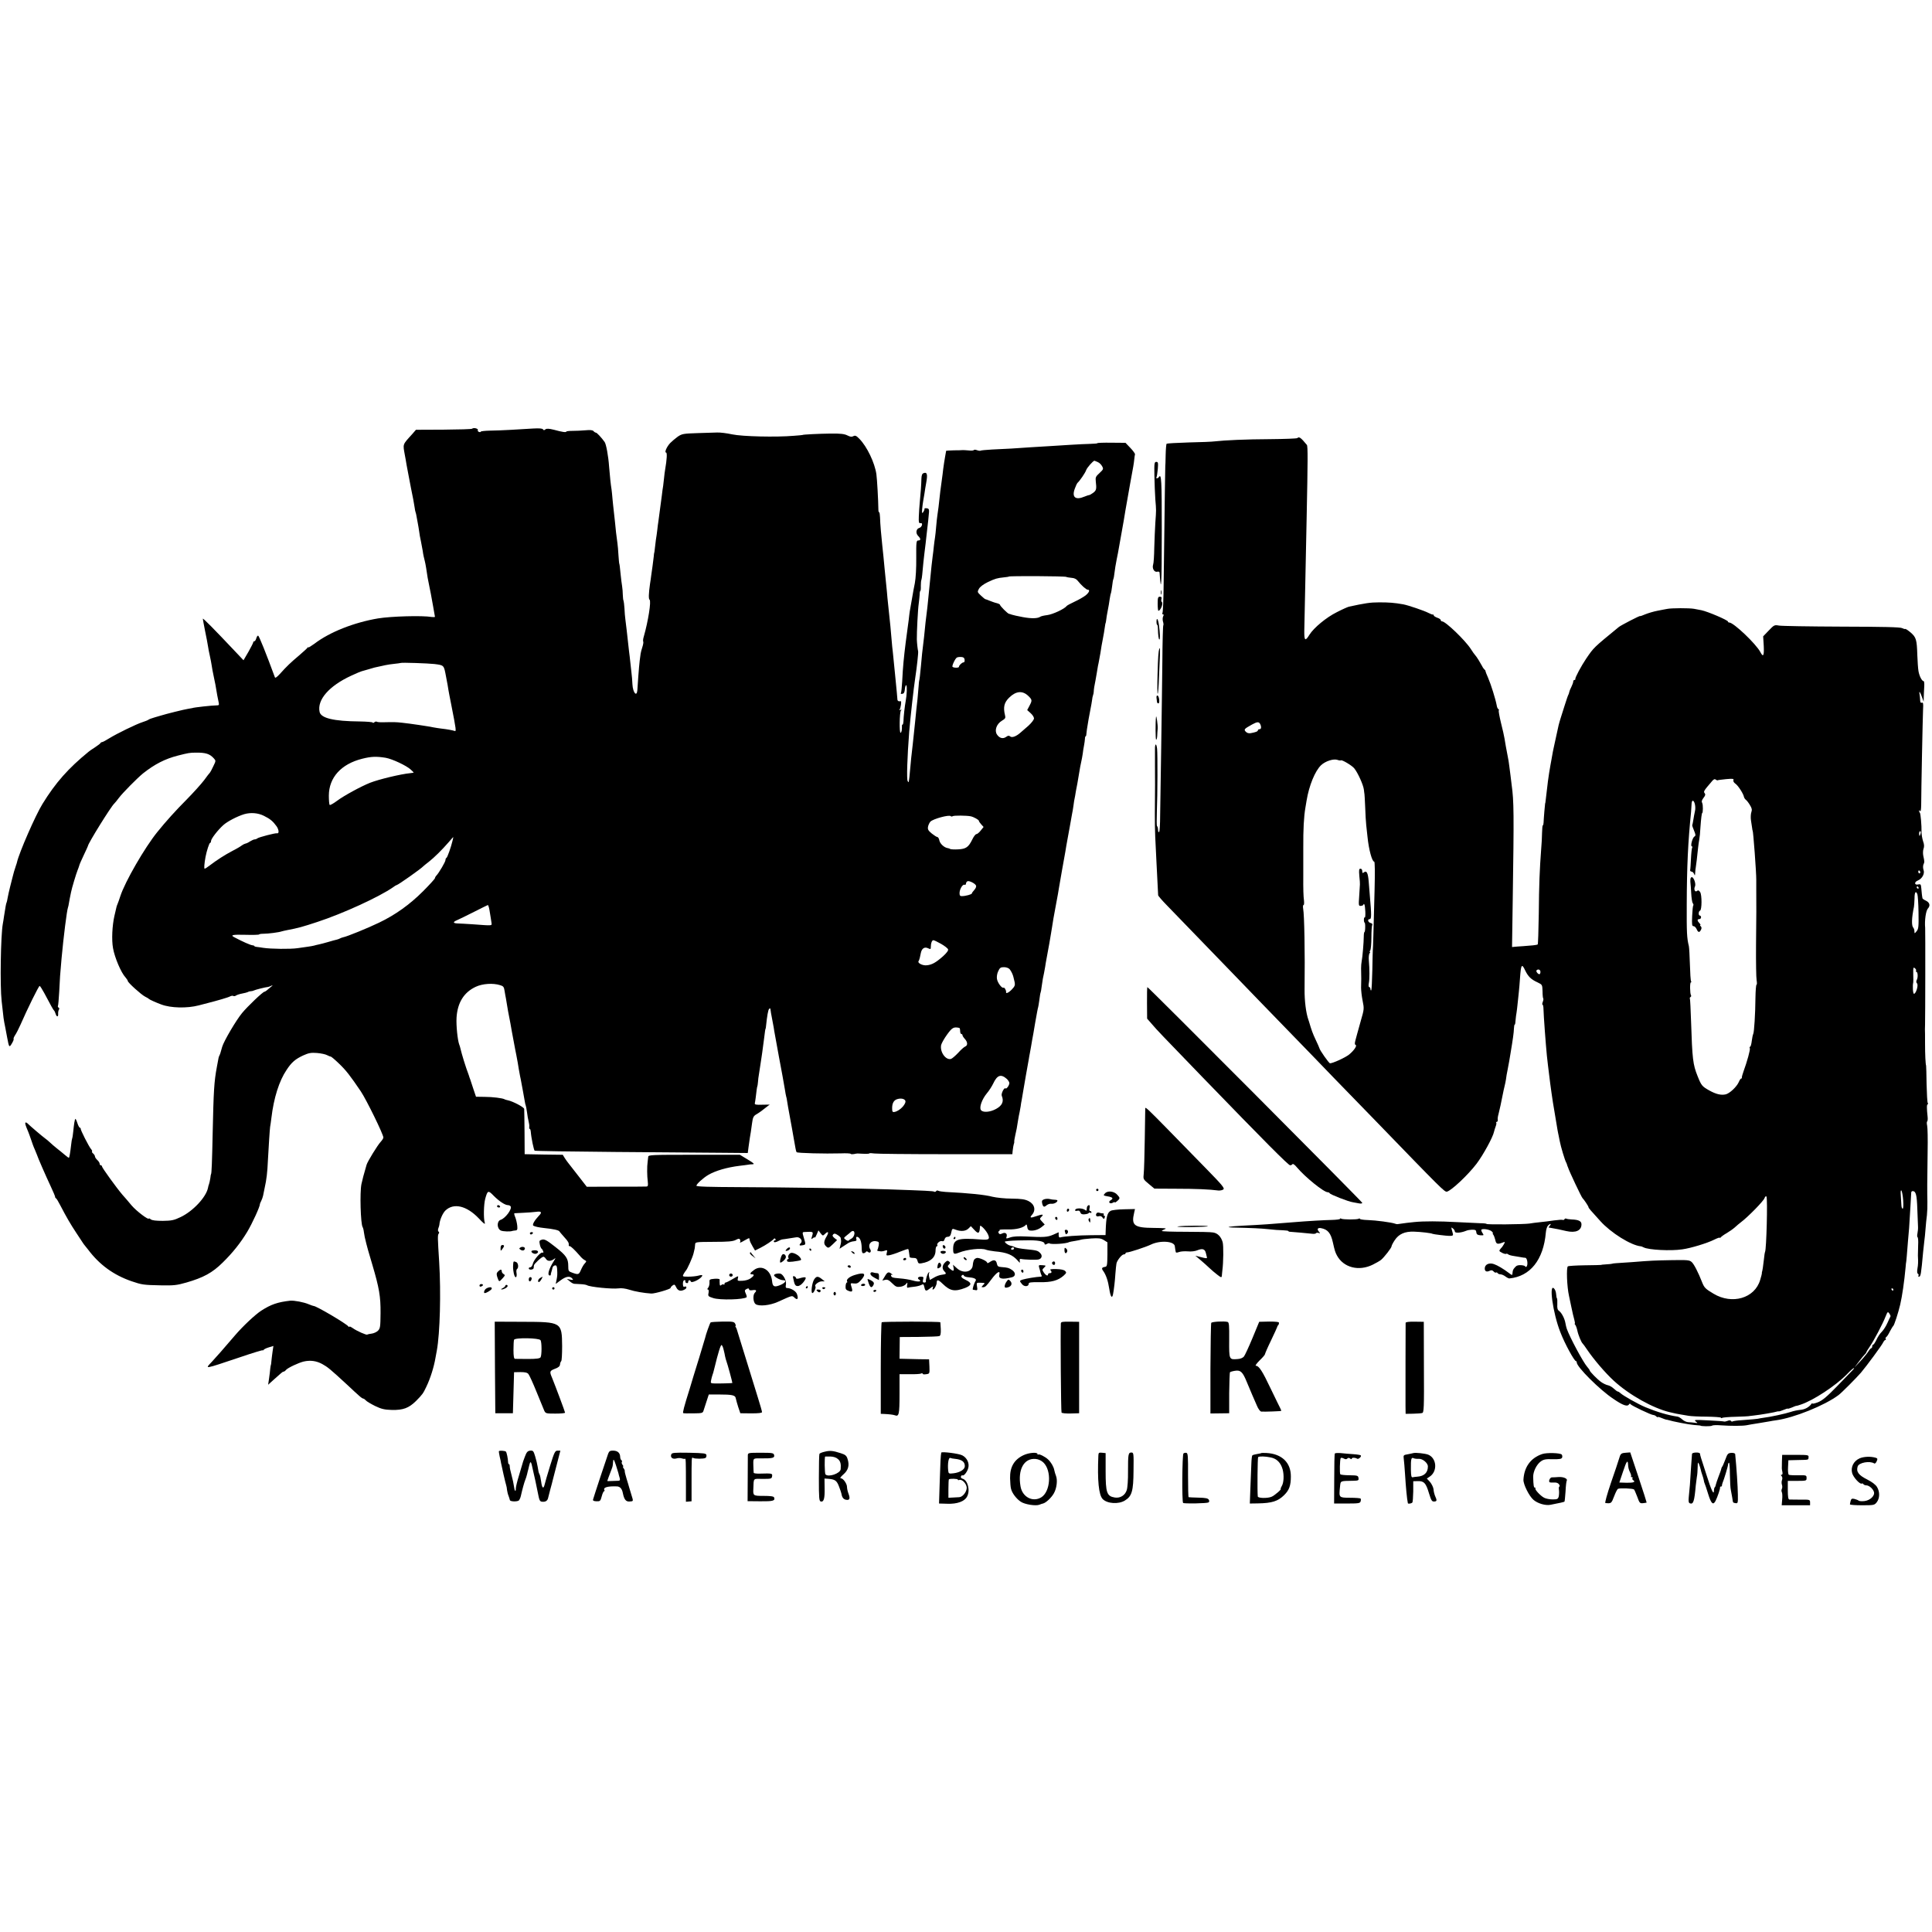 <?xml version="1.0" standalone="no"?>
<!DOCTYPE svg PUBLIC "-//W3C//DTD SVG 20010904//EN"
 "http://www.w3.org/TR/2001/REC-SVG-20010904/DTD/svg10.dtd">
<svg version="1.0" xmlns="http://www.w3.org/2000/svg"
 width="1648pt" height="1648pt" viewBox="0 0 1648 1648"
 preserveAspectRatio="xMidYMid meet">
<g transform="translate(0,1648) scale(0.1,-0.1)"
fill="#000000" stroke="none">
<path d="M4026 12823 c-3 -4 -113 -7 -242 -8 l-236 -1 -31 -36 c-86 -95 -81
-82 -63 -183 2 -11 9 -47 14 -80 6 -33 14 -73 17 -90 3 -16 12 -64 20 -105 8
-41 17 -86 20 -100 2 -13 7 -42 11 -64 3 -22 7 -43 9 -46 2 -3 6 -21 9 -40 3
-19 8 -46 11 -60 3 -14 7 -41 10 -60 2 -19 9 -60 16 -90 6 -30 13 -66 15 -80
3 -27 11 -62 18 -88 3 -9 7 -35 11 -57 11 -74 15 -100 25 -145 5 -25 12 -58
15 -75 3 -16 12 -66 20 -110 8 -44 15 -83 15 -86 0 -3 -12 -4 -27 -2 -80 14
-347 6 -458 -12 -206 -35 -412 -116 -543 -216 -29 -21 -52 -35 -52 -31 0 4 -4
2 -8 -4 -4 -6 -36 -35 -72 -66 -70 -59 -104 -91 -163 -157 -24 -26 -39 -37
-42 -29 -75 204 -135 353 -143 356 -5 1 -12 -9 -16 -23 -4 -14 -11 -25 -16
-25 -6 0 -10 -4 -10 -9 0 -5 -19 -42 -41 -81 l-42 -72 -69 73 c-183 194 -278
290 -278 281 0 -5 9 -52 19 -103 11 -52 22 -111 25 -131 3 -21 10 -58 16 -83
6 -25 12 -60 15 -78 2 -17 11 -66 20 -107 9 -41 18 -88 20 -105 5 -31 10 -59
20 -106 5 -23 3 -26 -19 -26 -36 0 -193 -17 -206 -23 -3 -1 -20 -4 -39 -7 -28
-4 -189 -44 -226 -56 -5 -2 -30 -9 -55 -16 -25 -7 -49 -16 -55 -21 -5 -4 -28
-13 -50 -20 -53 -17 -217 -97 -282 -137 -29 -18 -56 -33 -62 -33 -5 0 -11 -3
-13 -7 -1 -5 -23 -21 -47 -37 -25 -16 -50 -33 -55 -38 -174 -142 -282 -264
-394 -446 -60 -97 -199 -416 -217 -496 -1 -6 -5 -18 -8 -26 -9 -24 -27 -86
-31 -106 -2 -10 -11 -46 -20 -79 -8 -33 -18 -75 -21 -94 -3 -19 -7 -37 -9 -40
-4 -6 -9 -35 -22 -118 -3 -21 -7 -49 -10 -63 -18 -96 -25 -530 -10 -660 17
-157 16 -151 31 -225 3 -16 10 -55 16 -85 16 -86 18 -88 40 -51 11 18 18 36
15 38 -3 3 3 18 12 32 10 14 31 55 47 91 58 133 155 330 163 330 4 0 21 -27
39 -60 58 -110 78 -145 84 -150 4 -3 9 -15 13 -27 9 -30 24 -30 22 0 -1 12 2
27 6 34 5 6 5 14 -2 18 -6 3 -8 10 -6 14 3 4 7 58 11 121 5 110 8 153 20 285
17 184 45 409 55 435 1 3 3 10 4 15 3 19 18 100 22 115 7 36 44 158 55 185 7
17 13 35 15 42 1 7 18 46 38 88 20 42 36 77 36 79 0 20 197 337 224 361 6 6
24 27 40 49 33 44 156 168 206 209 100 79 188 124 298 152 86 22 101 25 152
25 84 1 119 -10 154 -49 18 -20 18 -21 -5 -68 -12 -26 -25 -50 -28 -53 -4 -3
-26 -32 -50 -65 -25 -33 -92 -107 -149 -165 -93 -93 -180 -190 -250 -277 -107
-132 -276 -424 -316 -548 -9 -27 -19 -57 -23 -65 -8 -20 -7 -13 -27 -102 -19
-83 -25 -205 -12 -276 14 -80 69 -210 107 -250 10 -12 19 -25 19 -30 0 -13
114 -116 147 -133 16 -8 30 -16 33 -20 6 -6 59 -30 105 -47 81 -31 221 -34
320 -8 33 9 68 18 77 20 79 20 176 48 191 57 10 5 22 7 28 3 5 -3 15 -1 22 4
7 5 30 13 52 17 22 4 44 10 50 13 5 4 17 7 25 7 8 0 20 3 25 6 10 6 101 29
120 30 6 1 19 5 30 11 14 6 13 3 -5 -11 -14 -12 -30 -25 -37 -31 -7 -5 -15
-10 -18 -10 -13 0 -143 -124 -190 -181 -50 -60 -156 -240 -170 -289 -1 -3 -5
-18 -10 -35 -4 -16 -10 -34 -14 -40 -3 -5 -6 -14 -7 -20 -1 -5 -7 -39 -14 -75
-24 -128 -28 -204 -36 -566 -5 -241 -9 -349 -14 -349 -1 0 -4 -16 -6 -35 -3
-19 -8 -42 -11 -50 -3 -8 -8 -23 -9 -33 -16 -79 -128 -199 -234 -249 -56 -27
-77 -31 -151 -32 -59 0 -92 4 -103 13 -9 7 -16 11 -16 7 0 -17 -105 62 -147
111 -26 32 -62 73 -79 92 -51 60 -174 230 -174 241 0 5 -4 10 -10 10 -5 0 -10
6 -10 13 0 8 -9 22 -20 32 -11 10 -20 24 -20 30 0 7 -7 18 -15 25 -9 7 -13 15
-10 18 3 3 -1 12 -9 21 -18 21 -91 164 -88 174 1 4 -2 7 -6 7 -5 0 -15 18 -22
40 -7 22 -15 38 -17 36 -6 -5 -12 -45 -18 -105 -3 -30 -7 -57 -9 -60 -2 -3 -7
-31 -10 -62 -7 -63 -14 -100 -18 -105 -2 -1 -17 9 -34 24 -18 15 -49 41 -70
57 -21 17 -47 39 -58 50 -12 11 -30 27 -42 35 -21 15 -126 104 -149 127 -7 7
-15 10 -18 7 -5 -6 0 -23 24 -79 5 -11 15 -41 24 -66 8 -25 22 -64 32 -85 9
-21 17 -41 18 -44 6 -21 73 -175 119 -273 20 -42 36 -81 36 -86 0 -5 3 -11 8
-13 4 -1 21 -30 38 -63 50 -96 84 -155 133 -229 25 -38 51 -77 56 -85 6 -9 12
-18 15 -21 3 -3 17 -21 32 -40 97 -129 217 -216 370 -269 88 -30 102 -32 248
-35 111 -2 136 0 220 24 145 42 221 83 309 170 86 84 154 170 210 263 43 72
110 218 108 237 0 3 5 14 11 26 6 11 13 32 16 45 2 13 9 44 14 69 15 65 23
133 27 230 6 115 16 268 19 288 2 9 7 44 11 77 20 169 66 315 129 408 43 66
75 93 144 125 45 20 65 24 116 20 35 -3 73 -11 87 -19 13 -7 27 -12 30 -12 4
1 36 -26 71 -60 59 -56 96 -104 186 -237 48 -72 192 -366 192 -393 0 -7 -10
-23 -23 -37 -27 -29 -111 -166 -120 -195 -22 -74 -38 -135 -44 -165 -15 -71
-7 -340 10 -367 4 -6 9 -25 11 -44 5 -32 7 -45 21 -99 9 -36 14 -54 50 -175
60 -203 72 -274 71 -416 -1 -117 -3 -130 -22 -150 -12 -12 -37 -23 -55 -25
-18 -2 -34 -6 -37 -8 -6 -6 -90 31 -123 55 -16 11 -29 17 -29 12 0 -4 -4 -3
-8 2 -17 24 -277 177 -297 175 -3 0 -21 6 -40 14 -44 19 -126 34 -160 31 -107
-12 -164 -32 -245 -84 -52 -33 -158 -133 -225 -211 -94 -110 -164 -190 -197
-225 -62 -66 -77 -68 240 38 105 36 192 62 192 59 0 -4 4 -2 8 3 4 6 24 16 45
22 l39 12 -7 -47 c-4 -26 -8 -63 -10 -82 -1 -19 -4 -35 -5 -35 -1 0 -3 -13 -5
-30 -1 -16 -6 -54 -10 -83 l-8 -54 43 39 c24 21 51 46 62 55 10 10 22 18 27
18 5 0 14 6 20 14 15 18 106 61 151 72 57 13 108 6 158 -21 47 -26 67 -42 212
-176 41 -39 87 -81 102 -94 15 -14 31 -25 36 -25 5 0 15 -7 22 -15 7 -9 43
-30 79 -48 54 -26 80 -32 143 -34 97 -2 145 16 207 77 55 56 60 63 87 120 35
72 65 169 78 245 3 17 8 46 12 65 27 148 36 494 20 755 -13 206 -14 230 -4
242 5 7 5 14 -1 17 -6 4 -7 15 -2 29 5 12 9 27 9 32 2 37 28 97 51 119 71 68
182 41 285 -67 43 -46 56 -55 51 -37 -12 36 -9 158 4 205 20 72 25 74 73 24
46 -46 96 -79 121 -79 9 0 19 -5 23 -11 13 -22 -45 -101 -85 -114 -35 -11 -34
-76 2 -92 19 -8 81 -10 97 -3 3 1 14 3 25 4 17 1 20 7 17 40 -2 22 -10 55 -17
73 -8 18 -11 33 -7 34 4 0 39 2 77 4 39 2 87 5 107 8 47 7 54 -4 24 -34 -37
-39 -58 -76 -47 -84 14 -8 46 -15 91 -20 79 -8 125 -18 132 -29 3 -6 23 -28
42 -50 33 -36 40 -49 37 -68 0 -5 3 -8 9 -8 9 0 41 -30 87 -83 11 -14 29 -30
39 -35 18 -10 18 -11 2 -29 -10 -10 -24 -35 -33 -56 -17 -40 -22 -42 -74 -23
-32 11 -34 15 -34 57 0 64 -17 90 -112 164 -71 56 -90 66 -111 61 -23 -6 -26
-11 -20 -38 3 -18 10 -34 14 -38 13 -8 24 -42 11 -35 -15 10 -76 -60 -84 -95
-4 -16 -13 -30 -21 -30 -8 0 -14 -4 -14 -10 0 -15 40 -12 42 3 0 6 2 17 2 23
2 14 67 74 81 74 6 0 16 -9 22 -19 14 -22 43 -21 71 1 13 10 12 6 -3 -17 -44
-69 -60 -125 -35 -125 6 0 9 3 8 8 0 4 2 14 5 22 3 8 7 24 9 34 2 11 11 20 21
22 13 2 17 -5 19 -29 3 -51 2 -60 -5 -95 l-7 -34 42 31 c46 34 79 39 99 15 11
-13 9 -14 -17 -9 l-29 6 24 -20 c13 -12 31 -22 40 -22 9 -1 34 -2 56 -3 22 -1
45 -5 52 -9 24 -15 213 -34 268 -27 25 4 60 -1 92 -11 45 -15 125 -29 188 -33
28 -2 166 38 165 48 -1 4 7 14 17 21 15 11 19 9 31 -16 15 -31 39 -37 73 -18
21 11 17 32 -4 23 -8 -3 -12 6 -12 26 0 18 5 30 13 30 7 0 11 -4 8 -9 -3 -5 1
-11 9 -15 9 -3 15 0 15 9 0 17 17 20 22 4 7 -20 98 28 98 52 0 4 -15 3 -32 -2
-18 -5 -57 -9 -86 -9 -52 0 -52 1 -41 23 7 12 15 24 18 27 12 10 59 115 67
150 4 19 9 38 10 43 1 4 2 17 3 30 1 23 2 23 159 24 123 0 163 4 187 16 22 12
31 13 36 5 4 -7 5 -16 3 -20 -8 -13 2 -9 40 13 20 12 36 19 37 17 0 -1 2 -10
4 -18 1 -8 12 -31 24 -51 l21 -36 44 22 c48 24 107 64 117 78 4 5 9 4 13 -2 4
-6 2 -11 -3 -11 -6 0 -11 -4 -11 -9 0 -11 18 -9 45 6 11 6 23 11 28 11 7 0 23
3 119 18 32 5 59 -29 39 -49 -18 -18 -13 -25 14 -19 29 5 29 5 11 65 -13 44
-13 47 5 48 80 4 78 5 64 -41 -7 -22 -6 -23 9 -11 9 7 16 10 16 5 1 -5 8 7 16
26 l15 35 18 -24 c18 -23 20 -24 36 -8 29 29 38 19 16 -19 -26 -43 -27 -66 -3
-87 17 -15 20 -14 55 19 l37 36 -23 18 c-17 15 -19 21 -10 31 9 9 17 8 37 -5
15 -9 27 -21 27 -26 1 -6 2 -16 3 -22 1 -7 -1 -26 -6 -41 l-7 -29 27 18 c15 9
36 23 48 31 11 7 32 14 47 15 21 2 26 6 21 20 -9 28 21 22 34 -7 7 -14 12 -46
12 -70 0 -33 4 -45 14 -45 8 0 18 5 21 10 5 8 11 8 20 0 16 -13 30 4 18 23
-24 39 5 78 52 69 22 -4 24 -8 20 -35 -3 -17 -8 -34 -11 -39 -3 -4 0 -9 5 -9
6 -1 17 -2 24 -3 6 -1 22 1 35 6 20 7 22 5 16 -18 -6 -24 -4 -25 22 -21 16 3
58 16 93 31 35 14 66 24 68 22 2 -2 6 -17 7 -32 2 -16 4 -32 5 -36 0 -5 14 -8
31 -8 23 0 31 -5 36 -25 5 -21 11 -25 33 -21 79 13 120 50 121 109 0 20 5 37
11 37 5 0 8 4 4 9 -8 14 24 41 41 34 10 -4 17 2 21 16 3 12 13 21 24 21 20 0
28 10 34 41 6 30 8 31 39 19 43 -16 84 -12 107 11 l20 20 30 -32 c35 -38 45
-32 48 31 1 20 58 -40 71 -76 14 -36 2 -42 -63 -37 -197 16 -236 3 -237 -78 0
-47 5 -51 49 -34 70 28 192 41 231 25 14 -5 48 -11 75 -14 104 -9 152 -29 198
-81 17 -20 18 -20 15 0 -2 14 2 19 12 16 28 -6 129 -9 149 -4 28 7 35 34 13
55 -20 21 -29 23 -127 33 -38 4 -78 11 -88 17 -10 5 -28 11 -40 13 -23 5 -57
34 -42 36 41 6 74 8 170 9 107 3 165 -8 165 -30 0 -7 6 -8 19 -1 10 6 21 8 23
5 12 -11 145 -3 167 11 4 2 26 6 51 10 25 4 48 9 52 11 4 2 42 7 85 10 65 4
83 2 109 -14 l30 -19 0 -103 c-1 -92 -3 -103 -19 -106 -28 -4 -33 -13 -19 -32
26 -36 43 -85 54 -157 10 -67 24 -86 32 -44 8 41 16 112 20 174 3 39 7 78 9
87 5 27 46 78 62 78 8 0 15 4 15 8 0 5 6 9 13 9 21 0 160 46 202 66 79 39 203
31 206 -14 1 -11 3 -23 4 -29 1 -5 3 -14 4 -20 1 -6 10 -6 27 0 14 6 48 8 76
6 29 -3 63 1 83 10 42 17 63 10 71 -25 3 -14 7 -31 9 -37 3 -9 -11 -8 -48 2
l-51 13 44 -37 c24 -20 58 -51 75 -67 18 -17 48 -43 68 -58 32 -25 37 -26 39
-10 0 10 3 29 4 43 10 73 11 214 3 244 -13 46 -42 77 -81 83 -18 4 -124 6
-235 6 -112 0 -203 3 -203 7 0 3 12 10 27 16 20 7 -5 9 -95 10 -169 1 -194 21
-168 130 l7 31 -93 -2 c-51 -1 -103 -7 -114 -13 -30 -16 -39 -53 -43 -172 l-1
-35 -122 -1 c-114 -1 -236 -10 -265 -19 -8 -3 -13 5 -13 20 l0 24 -47 -21
c-49 -21 -79 -23 -233 -15 -64 3 -107 1 -133 -8 -36 -12 -37 -12 -31 7 8 26
-13 40 -39 26 -15 -7 -22 -7 -28 3 -5 8 -4 15 1 17 6 2 8 7 6 11 -2 3 29 5 71
4 72 -2 136 15 155 41 3 5 8 -3 10 -19 2 -19 9 -29 22 -31 33 -5 72 7 100 29
l27 22 -20 22 c-25 27 -25 27 -5 47 20 20 4 20 -51 1 -45 -16 -55 -13 -33 12
36 40 23 92 -29 118 -30 15 -61 20 -143 21 -59 0 -131 8 -165 16 -63 17 -200
31 -400 41 -28 2 -55 6 -62 10 -6 4 -14 3 -18 -3 -4 -6 -11 -8 -16 -5 -8 6
-71 9 -394 20 -227 8 -920 18 -1277 19 -244 1 -358 4 -358 12 0 14 57 66 101
92 61 36 161 65 268 78 30 3 62 8 70 9 9 2 27 4 40 4 20 1 11 9 -42 41 l-66
40 -390 0 c-365 0 -391 -1 -392 -17 -1 -10 -3 -29 -5 -43 -6 -41 -5 -122 1
-167 4 -36 2 -43 -12 -44 -10 -1 -128 -1 -263 -1 l-245 -1 -73 94 c-40 52 -78
101 -85 109 -7 8 -20 27 -30 42 l-17 28 -163 2 -162 3 -1 185 c-1 102 -2 192
-3 201 -1 15 -96 65 -140 74 -11 2 -25 6 -29 9 -16 9 -100 20 -170 20 l-72 1
-22 65 c-12 36 -23 68 -24 73 -1 4 -3 9 -4 12 -1 3 -3 8 -5 13 -1 4 -4 14 -7
22 -27 71 -59 175 -73 235 -1 6 -5 17 -8 25 -14 37 -27 162 -23 230 8 128 63
216 164 263 58 27 146 33 207 14 28 -8 34 -15 39 -51 4 -22 8 -50 11 -61 2
-11 6 -38 10 -60 6 -40 11 -63 20 -110 3 -14 7 -35 9 -47 7 -40 16 -92 26
-143 5 -27 12 -61 14 -75 3 -14 7 -36 10 -50 9 -47 16 -85 21 -120 3 -19 8
-46 11 -60 3 -14 8 -36 10 -50 3 -14 9 -47 14 -75 5 -27 12 -65 15 -84 3 -19
7 -37 9 -40 2 -3 7 -30 11 -58 3 -29 10 -65 14 -80 4 -16 7 -36 5 -45 -1 -10
1 -18 5 -18 4 0 7 -10 8 -22 4 -54 26 -158 33 -163 5 -3 314 -8 687 -11 373
-3 780 -6 905 -7 l226 -2 7 54 c4 29 9 64 11 77 2 13 6 35 8 48 2 13 7 48 11
78 6 45 12 58 33 71 15 8 36 23 47 31 11 9 31 24 45 35 l25 19 -65 -1 c-51 -2
-64 1 -62 12 4 16 11 73 16 116 2 17 5 30 6 30 1 0 3 16 5 35 1 19 5 49 8 65
3 17 8 52 12 78 4 27 8 57 10 66 3 16 7 49 22 161 8 68 11 85 13 85 1 0 3 11
4 25 9 87 18 136 26 144 6 6 10 6 11 1 1 -12 6 -44 20 -115 6 -30 12 -64 13
-75 4 -22 34 -188 40 -220 18 -93 46 -247 51 -280 3 -22 8 -47 10 -55 3 -8 7
-29 9 -45 2 -17 12 -70 21 -120 9 -49 18 -101 21 -115 2 -14 9 -50 14 -80 6
-30 12 -68 15 -84 2 -15 7 -31 10 -34 8 -8 240 -14 378 -10 44 2 81 0 83 -4 3
-4 14 -4 27 -2 12 3 27 5 32 5 70 -4 96 -4 100 1 3 3 22 2 43 -1 20 -3 294 -6
607 -6 l570 0 2 25 c2 23 8 57 13 70 1 3 2 8 1 13 -1 4 3 26 8 50 10 41 16 74
26 140 3 17 8 46 12 62 3 17 7 39 9 50 1 11 5 36 9 55 3 19 8 49 11 65 3 17
14 80 24 140 11 61 22 124 25 140 2 17 7 40 9 51 2 12 7 37 10 55 3 19 8 45
10 59 3 14 15 81 26 149 12 69 23 127 25 130 1 3 6 31 10 61 4 30 8 58 10 61
2 3 7 27 10 55 8 57 12 80 20 114 3 14 7 39 10 55 2 17 7 44 10 60 18 95 37
203 40 225 2 14 6 39 9 55 3 17 8 47 11 69 4 21 9 48 11 60 2 11 8 46 14 76 6
30 12 65 14 76 2 12 7 39 10 60 4 22 15 86 25 144 29 160 33 183 36 205 2 11
6 34 9 50 3 17 13 68 21 115 8 47 17 95 19 107 3 11 8 43 12 70 3 26 8 57 11
68 2 11 6 29 7 40 2 11 8 47 15 80 6 33 13 78 17 100 7 44 8 47 17 90 4 17 9
46 12 65 2 19 7 51 11 70 4 19 7 45 8 58 0 12 3 22 6 22 3 0 6 8 6 18 1 15 6
53 19 127 2 11 9 47 15 80 7 33 13 71 15 85 1 14 5 32 8 40 3 8 6 22 6 30 0
17 6 56 15 97 3 15 8 44 11 63 3 19 8 46 10 60 3 14 8 36 10 50 3 14 8 41 11
60 7 49 13 81 18 106 8 39 18 99 21 124 2 14 4 25 5 25 1 0 3 11 5 25 1 14 7
50 13 80 6 30 14 75 17 100 4 24 8 47 11 51 2 4 6 31 10 60 3 30 8 57 11 61 2
4 6 24 8 45 5 39 11 79 20 123 3 14 8 39 11 55 27 150 45 254 49 275 2 14 8
52 14 85 6 33 12 71 15 85 5 29 42 239 52 290 3 19 8 49 9 65 2 17 4 35 6 40
1 6 -16 30 -39 54 l-42 44 -120 1 c-66 1 -120 -1 -120 -4 0 -3 -28 -5 -63 -6
-34 -1 -109 -4 -167 -8 -58 -3 -136 -8 -175 -11 -85 -5 -235 -14 -330 -21 -38
-2 -112 -6 -163 -8 -52 -3 -96 -7 -99 -10 -3 -2 -16 -1 -29 4 -13 5 -25 6 -28
1 -3 -4 -22 -6 -43 -3 -21 2 -44 3 -50 3 -7 -1 -42 -2 -78 -2 -36 -1 -65 -3
-65 -4 0 -1 -4 -24 -9 -51 -5 -27 -12 -74 -16 -104 -3 -30 -8 -66 -10 -80 -8
-53 -22 -164 -30 -245 -2 -16 -6 -46 -9 -65 -3 -19 -8 -64 -11 -100 -3 -36 -7
-78 -10 -95 -3 -16 -7 -50 -10 -75 -2 -25 -7 -63 -10 -85 -6 -47 -13 -108 -20
-185 -3 -30 -7 -75 -10 -100 -3 -25 -7 -70 -10 -100 -3 -30 -7 -71 -10 -90 -8
-61 -15 -124 -19 -170 -2 -25 -7 -65 -10 -90 -8 -64 -15 -125 -21 -200 -6 -69
-13 -125 -15 -125 -1 0 -3 -22 -5 -50 -5 -67 -13 -152 -19 -195 -2 -19 -7 -64
-10 -100 -4 -36 -9 -87 -12 -115 -3 -27 -7 -66 -9 -85 -12 -101 -16 -141 -21
-200 -5 -59 -10 -107 -13 -120 -1 -3 -5 0 -9 7 -10 16 -4 202 13 423 10 120
38 371 51 455 14 91 28 219 25 230 -4 16 -10 70 -11 101 -1 59 9 260 16 304 3
25 7 60 8 77 0 18 3 33 6 33 3 0 5 19 4 43 0 23 2 46 5 51 2 5 5 25 7 45 6 68
14 146 18 176 2 17 7 57 11 90 4 33 8 74 10 90 8 62 17 151 19 179 1 23 -3 29
-21 31 -12 1 -20 -1 -18 -5 2 -4 -2 -15 -9 -26 -12 -16 -13 -14 -11 21 2 22 6
54 9 70 3 17 8 46 11 65 2 19 10 63 16 98 12 67 6 88 -24 76 -12 -4 -17 -19
-18 -48 -1 -50 -6 -121 -14 -201 -3 -33 -7 -87 -8 -120 -2 -51 0 -60 15 -57
23 4 12 -35 -11 -41 -27 -7 -33 -45 -10 -68 24 -24 24 -39 1 -39 -16 0 -18
-12 -17 -147 1 -87 -4 -175 -12 -217 -8 -39 -16 -82 -18 -96 -12 -72 -17 -97
-21 -120 -3 -14 -7 -41 -9 -60 -2 -19 -6 -55 -10 -80 -4 -25 -8 -58 -10 -75
-2 -16 -6 -50 -10 -75 -16 -129 -24 -208 -30 -333 -3 -49 -7 -93 -11 -99 -4
-6 1 -8 12 -6 14 2 20 13 22 41 2 20 7 35 12 32 8 -5 5 -82 -5 -135 -7 -34
-19 -138 -19 -172 -1 -16 -4 -28 -7 -28 -4 0 -7 -6 -6 -12 1 -34 -4 -58 -12
-58 -11 0 -9 170 3 189 7 10 6 12 -4 6 -8 -5 -11 -4 -7 2 10 16 18 73 10 72
-20 -3 -29 2 -29 19 -1 15 -6 74 -19 202 -2 19 -6 64 -10 100 -3 36 -8 81 -10
100 -3 19 -7 64 -10 100 -6 74 -12 141 -30 305 -4 33 -8 80 -10 105 -2 25 -6
65 -9 90 -3 25 -8 74 -11 110 -3 36 -8 83 -10 105 -2 22 -7 65 -10 95 -3 30
-8 87 -12 125 -3 39 -7 89 -7 112 -1 24 -4 43 -7 43 -4 0 -7 10 -7 23 -1 80
-11 260 -17 302 -14 98 -80 236 -145 302 -26 27 -36 31 -51 23 -14 -8 -27 -6
-51 6 -26 13 -58 17 -143 16 -96 -1 -240 -8 -240 -12 0 -1 -34 -4 -75 -7 -150
-13 -440 -6 -524 12 -52 11 -103 17 -131 16 -16 -1 -90 -3 -163 -5 -124 -4
-135 -6 -171 -30 -21 -15 -49 -39 -64 -54 -30 -31 -52 -82 -36 -82 10 0 7 -59
-8 -145 -3 -16 -7 -48 -9 -70 -2 -22 -6 -53 -8 -70 -3 -16 -8 -52 -11 -80 -4
-27 -8 -61 -10 -75 -2 -14 -6 -47 -10 -75 -3 -27 -8 -61 -10 -75 -2 -14 -7
-45 -9 -70 -3 -25 -8 -63 -12 -85 -3 -22 -7 -56 -9 -75 -2 -19 -4 -35 -5 -35
-1 0 -3 -13 -4 -30 -2 -16 -7 -52 -10 -80 -4 -27 -9 -66 -12 -85 -2 -19 -7
-51 -10 -70 -12 -84 -13 -129 -4 -135 16 -10 -12 -185 -49 -314 -6 -19 -8 -38
-5 -43 3 -4 0 -25 -7 -46 -7 -20 -13 -46 -15 -57 -1 -11 -5 -38 -8 -60 -3 -22
-8 -83 -12 -135 -3 -52 -7 -105 -8 -117 -5 -61 -38 -21 -42 50 -1 29 -5 77 -9
107 -3 30 -8 71 -10 90 -2 19 -6 58 -10 85 -6 49 -9 76 -20 180 -3 27 -8 68
-11 90 -3 22 -7 65 -8 97 -2 31 -6 60 -8 65 -3 4 -5 26 -6 48 0 22 -3 56 -6
75 -3 19 -9 62 -12 95 -6 66 -11 100 -13 100 -1 0 -3 31 -6 68 -2 38 -6 85 -9
105 -7 44 -17 134 -21 182 -2 19 -6 60 -10 90 -4 30 -8 78 -11 105 -2 28 -6
64 -8 80 -6 35 -15 116 -21 195 -6 89 -25 192 -38 210 -28 39 -66 80 -75 80
-5 0 -14 6 -20 13 -8 9 -28 11 -69 7 -32 -3 -82 -5 -110 -5 -29 0 -53 -3 -53
-6 0 -9 -35 -4 -104 15 -45 11 -63 12 -74 4 -10 -9 -15 -9 -21 0 -5 8 -32 10
-86 7 -44 -3 -127 -7 -185 -11 -58 -3 -140 -7 -182 -7 -43 -1 -78 -5 -78 -9 0
-4 -7 -5 -15 -2 -8 4 -13 10 -10 14 9 14 -36 26 -49 13z m5337 -284 c14 -6 31
-22 38 -36 13 -23 11 -27 -22 -58 -32 -29 -36 -37 -32 -71 8 -66 5 -78 -24
-99 -15 -11 -30 -19 -33 -18 -3 0 -20 -5 -39 -13 -78 -33 -111 -5 -82 70 8 23
18 43 21 46 20 17 69 89 75 110 7 20 59 80 71 80 1 0 14 -5 27 -11z m-268
-980 c6 -3 26 -6 45 -8 22 -1 42 -10 52 -24 33 -41 73 -77 86 -77 22 0 13 -24
-18 -49 -17 -13 -58 -37 -93 -53 -34 -16 -64 -32 -67 -36 -19 -26 -120 -73
-168 -79 -26 -3 -51 -9 -57 -13 -22 -16 -74 -18 -150 -4 -44 8 -87 18 -95 21
-8 3 -19 7 -23 7 -11 1 -77 67 -77 77 0 4 -12 10 -27 14 -15 3 -42 13 -60 20
-18 8 -36 14 -38 14 -3 0 -20 14 -38 31 -31 29 -31 31 -17 57 9 17 38 39 75
57 65 31 81 35 138 41 22 2 41 5 43 7 6 6 478 4 489 -3z m-867 -706 c2 -13 -2
-23 -8 -23 -14 0 -40 -25 -40 -38 0 -10 -45 -10 -55 0 -7 7 22 70 37 79 5 3
21 6 36 5 20 -1 28 -7 30 -23z m-4523 -37 c84 -11 81 -8 100 -109 10 -51 19
-101 20 -112 2 -11 12 -67 24 -125 43 -218 44 -231 29 -225 -18 6 -66 15 -113
20 -22 3 -51 7 -65 10 -40 9 -210 34 -270 40 -54 6 -69 6 -163 4 -27 -1 -51 2
-54 5 -3 3 -12 1 -20 -5 -7 -6 -13 -8 -13 -3 0 5 -51 9 -113 10 -221 2 -330
28 -341 82 -22 103 81 221 269 308 43 20 83 37 89 38 6 2 31 9 56 16 25 7 50
14 55 16 78 18 116 26 164 31 31 3 57 7 59 8 5 5 235 -3 287 -9z m5066 -272
c34 -33 35 -38 10 -85 l-19 -36 29 -26 c16 -14 29 -34 29 -45 0 -11 -21 -38
-47 -62 -27 -23 -57 -50 -69 -60 -35 -31 -71 -45 -87 -32 -10 9 -19 8 -35 -4
-27 -19 -57 -11 -78 21 -23 35 -3 90 42 117 29 17 33 24 27 46 -17 69 -8 109
35 151 58 57 114 62 163 15z m-5481 -528 c56 -10 176 -66 213 -100 16 -14 27
-26 25 -27 -2 -1 -14 -2 -28 -4 -83 -8 -269 -53 -343 -82 -76 -30 -225 -111
-282 -154 -31 -23 -59 -39 -63 -35 -4 4 -7 40 -7 80 1 154 105 269 285 314 76
19 119 21 200 8z m-1039 -495 c53 -26 77 -46 108 -89 21 -30 23 -65 4 -60 -13
4 -157 -34 -167 -43 -6 -5 -16 -9 -23 -9 -8 0 -25 -8 -40 -17 -14 -10 -32 -18
-40 -19 -8 -2 -22 -9 -31 -16 -10 -8 -45 -29 -79 -46 -63 -33 -132 -77 -195
-125 -19 -15 -38 -27 -42 -27 -7 0 -3 45 7 100 10 52 32 120 39 120 4 0 8 7 8
16 0 19 58 94 105 136 34 31 119 75 178 93 56 16 118 11 168 -14z m5876 -3
c11 7 119 6 153 -1 27 -6 70 -30 70 -39 0 -5 9 -18 20 -30 l20 -22 -24 -30
c-13 -17 -30 -31 -37 -31 -8 0 -23 -20 -35 -45 -32 -66 -54 -82 -121 -85 -32
-2 -62 0 -68 3 -5 4 -16 7 -23 8 -29 5 -63 37 -69 64 -3 17 -11 30 -17 30 -6
0 -28 14 -48 30 -30 25 -36 35 -32 58 3 15 12 34 20 43 22 24 163 62 174 47 3
-4 11 -4 17 0z m-4267 -210 c-12 -52 -44 -143 -52 -146 -5 -2 -8 -10 -8 -18 0
-15 -56 -110 -77 -132 -7 -7 -13 -18 -13 -23 0 -5 -46 -56 -102 -112 -113
-113 -236 -201 -374 -267 -93 -45 -276 -120 -307 -125 -9 -2 -22 -7 -27 -10
-5 -3 -18 -8 -27 -10 -10 -2 -43 -11 -73 -20 -30 -9 -66 -18 -80 -21 -14 -3
-32 -7 -41 -10 -9 -2 -32 -7 -50 -9 -19 -3 -60 -9 -91 -13 -62 -9 -228 -7
-293 3 -22 4 -48 7 -57 8 -10 1 -18 4 -18 7 0 3 -8 6 -18 7 -15 1 -84 31 -153
68 -37 19 -17 24 96 21 63 -2 115 0 115 3 0 3 17 6 38 6 40 0 132 12 154 20 7
2 27 7 43 10 101 19 135 29 263 71 219 72 526 213 644 295 14 11 28 19 31 19
11 0 208 139 227 160 3 3 24 21 48 39 46 36 111 100 170 168 20 24 38 43 38
43 1 0 -1 -15 -6 -32z m4466 -383 c3 -8 -4 -24 -15 -36 -12 -13 -21 -26 -21
-30 0 -8 -53 -23 -85 -23 -15 -1 -20 6 -20 24 -1 33 26 79 42 73 7 -3 13 2 13
10 0 8 6 17 13 20 16 6 67 -20 73 -38z m-4151 -207 c10 -61 15 -90 18 -113 2
-22 10 -22 -163 -9 -52 3 -110 7 -127 7 -41 2 -42 12 -2 29 17 7 81 39 143 70
61 31 114 57 117 58 4 0 10 -19 14 -42z m3852 -289 c30 -17 57 -38 60 -47 4
-9 -11 -30 -43 -59 -61 -54 -95 -73 -139 -77 -35 -4 -80 19 -70 35 4 5 8 18
11 29 2 11 6 30 9 42 8 38 31 53 60 40 23 -11 25 -10 25 12 0 32 10 56 22 56
6 0 35 -14 65 -31z m585 -216 c14 -17 28 -46 33 -69 2 -6 6 -25 10 -42 5 -25
1 -36 -23 -61 -27 -29 -54 -41 -50 -23 2 13 -14 42 -22 37 -13 -8 -51 42 -56
75 -3 18 1 46 11 66 13 29 21 34 49 34 19 0 39 -7 48 -17z m-429 -501 c4 -1 7
-13 7 -27 0 -14 5 -25 10 -25 6 0 10 -5 10 -10 0 -6 9 -20 20 -32 25 -27 26
-56 3 -65 -10 -4 -37 -28 -60 -54 -24 -25 -51 -49 -62 -52 -45 -11 -95 61 -83
119 4 16 27 57 52 91 43 59 55 65 103 55z m405 -435 c12 -11 22 -28 22 -36 -1
-20 -25 -53 -33 -45 -11 11 -39 -45 -32 -63 20 -47 5 -83 -48 -112 -52 -29
-115 -33 -130 -9 -15 23 9 91 51 142 19 22 43 60 54 83 34 73 66 84 116 40z
m-868 -182 c19 -23 -41 -91 -90 -100 -17 -3 -20 2 -20 34 0 39 14 65 40 74 28
10 58 7 70 -8z m-432 -1141 c-2 -15 -12 -32 -23 -38 -11 -6 -23 -14 -26 -18
-3 -5 -14 -1 -25 7 -19 15 -18 15 6 35 14 11 30 24 35 29 20 19 36 12 33 -15z
m1362 -124 c0 -5 -7 -10 -16 -10 -8 0 -12 5 -9 10 3 6 10 10 16 10 5 0 9 -4 9
-10z"/>
<path d="M11066 12743 c-4 -4 -109 -8 -234 -9 -208 -1 -383 -9 -472 -19 -19
-3 -118 -7 -219 -9 -100 -3 -186 -8 -190 -11 -3 -4 -7 -48 -8 -98 -1 -51 -2
-92 -3 -92 -1 0 -4 -233 -14 -1001 -1 -132 -6 -246 -10 -252 -4 -7 -2 -12 4
-12 7 0 8 -6 2 -17 -5 -9 -6 -29 -2 -44 5 -15 6 -30 3 -33 -3 -3 -7 -139 -8
-303 -2 -164 -6 -498 -10 -743 -4 -245 -8 -504 -9 -577 0 -72 -4 -135 -8 -139
-5 -4 -9 0 -9 9 -2 29 -4 35 -10 41 -3 3 -3 59 -1 123 6 147 7 485 2 536 -6
51 -19 47 -18 -5 0 -24 0 -86 0 -138 1 -94 1 -207 -1 -410 -1 -58 1 -145 3
-195 3 -49 7 -151 11 -225 11 -224 13 -264 14 -276 0 -6 34 -45 74 -86 210
-217 404 -417 597 -617 118 -123 265 -274 325 -336 61 -62 207 -213 325 -335
118 -123 251 -260 295 -305 44 -45 152 -156 240 -247 563 -582 587 -606 607
-603 37 8 179 141 253 238 56 74 140 227 149 273 2 10 9 31 14 45 6 15 8 30 5
33 -4 3 -1 6 4 6 6 0 10 8 9 18 -2 9 1 31 6 47 7 26 26 111 44 205 3 14 7 33
10 43 3 10 7 32 10 50 2 18 8 55 14 82 5 28 11 61 14 75 2 14 7 41 10 60 21
125 29 182 30 217 1 18 3 33 7 33 3 0 6 17 7 39 2 21 5 49 8 62 2 13 7 51 10
84 3 33 8 76 10 95 2 19 7 73 10 120 8 113 15 124 43 64 26 -54 50 -78 107
-104 40 -19 40 -20 42 -76 0 -31 3 -59 6 -61 3 -3 1 -16 -4 -29 -5 -13 -6 -24
-2 -24 4 0 8 -17 8 -37 1 -56 20 -308 29 -398 3 -22 7 -58 9 -80 3 -22 8 -62
11 -89 8 -71 31 -234 41 -286 2 -14 7 -41 10 -60 3 -19 7 -46 10 -60 2 -14 7
-41 10 -60 4 -19 7 -39 9 -45 1 -5 5 -28 10 -50 8 -44 44 -164 54 -180 3 -5 6
-13 7 -17 1 -5 3 -10 4 -13 1 -3 3 -8 5 -12 8 -29 115 -255 124 -263 11 -10
51 -69 51 -77 0 -7 17 -27 101 -119 90 -100 260 -206 344 -215 6 0 17 -5 25
-9 41 -22 233 -32 330 -17 73 10 214 53 273 83 26 13 47 20 47 16 0 -4 4 -2 8
3 4 6 27 23 52 37 25 15 56 37 70 50 14 13 39 34 55 46 61 47 187 176 196 201
6 15 13 21 17 14 11 -18 0 -450 -12 -472 -2 -3 -7 -33 -10 -66 -6 -56 -12 -93
-16 -105 -1 -3 -2 -8 -1 -12 0 -3 -6 -29 -15 -57 -46 -155 -239 -212 -398
-116 -69 41 -78 51 -96 95 -33 85 -70 157 -89 174 -19 18 -36 19 -169 17 -152
-3 -168 -3 -342 -17 -58 -4 -118 -8 -135 -9 -16 -1 -32 -3 -35 -5 -3 -1 -25
-4 -50 -5 -25 -1 -45 -4 -45 -5 0 -1 -61 -2 -135 -3 -74 -1 -140 -5 -146 -9
-14 -9 -8 -175 10 -253 2 -11 11 -54 20 -95 8 -41 20 -90 25 -107 5 -18 7 -33
4 -33 -3 0 -1 -6 5 -12 5 -7 13 -29 17 -48 7 -36 34 -101 45 -110 4 -3 21 -27
40 -55 55 -81 153 -196 226 -263 132 -121 334 -234 477 -268 51 -12 65 -15 97
-20 19 -3 49 -8 65 -11 17 -3 85 -7 152 -7 68 -1 123 -5 123 -9 0 -5 5 -5 11
-1 6 3 59 8 117 9 59 2 107 4 107 5 0 0 18 3 40 5 65 7 185 28 205 35 3 1 8 2
13 1 4 -1 23 5 42 13 19 8 35 13 35 10 0 -2 16 2 35 10 20 9 36 15 38 14 1 -1
18 4 38 11 106 35 295 159 392 257 28 30 55 54 60 54 8 0 12 4 -142 -154 -87
-90 -126 -122 -163 -137 -26 -10 -48 -15 -48 -11 0 4 -4 3 -8 -3 -21 -29 -57
-48 -94 -51 -24 -2 -61 -10 -84 -18 -42 -14 -172 -43 -234 -50 -19 -3 -35 -5
-35 -6 0 -2 -82 -10 -147 -14 -37 -2 -71 -7 -77 -10 -5 -4 -12 -2 -16 3 -3 7
-15 7 -29 1 -13 -5 -26 -7 -27 -6 -2 2 -62 7 -134 10 -119 6 -128 6 -110 -9
19 -15 19 -15 -10 -11 -16 2 -42 5 -56 5 -14 1 -36 11 -49 23 -13 12 -31 23
-39 24 -83 12 -174 39 -276 81 -62 26 -190 98 -213 120 -7 7 -17 13 -21 13 -5
0 -20 11 -35 25 -15 14 -38 27 -51 29 -14 3 -40 15 -58 28 -32 23 -96 88 -97
99 0 3 -9 17 -21 30 -35 40 -148 251 -174 324 -4 11 -9 33 -12 50 -7 39 -32
87 -54 103 -13 9 -17 23 -15 57 1 25 0 48 -3 50 -3 3 -6 19 -7 36 -1 17 -8 37
-15 45 -50 61 -13 -210 52 -372 37 -96 118 -244 132 -244 4 0 7 -6 7 -12 0
-38 198 -235 312 -310 83 -57 120 -69 134 -47 4 7 9 8 13 1 8 -12 176 -92 194
-92 7 0 18 -5 25 -12 7 -7 12 -9 12 -6 0 4 16 0 35 -8 19 -8 37 -14 40 -14 3
0 6 0 8 -1 49 -15 180 -40 227 -44 30 -2 55 -5 55 -5 0 -7 90 -8 99 -1 6 5 40
6 76 3 81 -6 187 -6 220 1 14 3 59 11 100 17 41 7 84 14 95 16 11 3 36 6 55 9
151 20 416 127 533 215 26 19 153 147 191 191 49 58 178 233 189 257 6 12 14
22 19 22 5 0 7 4 3 9 -3 5 -1 12 5 16 6 3 20 25 31 48 12 23 25 44 29 47 8 6
43 113 59 182 17 73 35 197 46 318 2 25 4 45 5 45 0 0 3 23 5 50 2 28 7 84 10
125 4 41 8 93 10 115 7 112 18 291 18 303 0 6 6 12 12 12 28 0 36 -32 40 -152
3 -68 5 -136 6 -153 1 -16 -2 -42 -5 -57 -3 -15 -3 -29 1 -31 5 -3 7 -34 5
-69 -1 -34 -2 -74 -2 -88 3 -56 2 -77 -4 -112 -4 -22 -3 -39 4 -43 6 -3 8 -11
5 -16 -4 -5 -2 -9 4 -9 15 0 18 17 36 215 3 33 8 74 10 91 3 18 7 63 10 100 3
38 8 92 12 119 3 28 5 79 4 115 -2 76 -2 174 2 430 2 102 0 200 -4 218 -4 17
-4 34 0 36 4 3 6 20 4 38 -8 73 -8 108 0 108 4 0 5 5 1 12 -4 6 -8 79 -10 162
-1 83 -3 153 -4 156 -5 12 -9 94 -9 190 0 58 0 112 -1 120 0 8 0 26 1 40 2 66
3 799 1 825 -6 63 6 146 23 165 23 25 16 52 -18 68 -15 7 -28 16 -28 20 -4 18
-7 50 -10 85 -3 34 -6 37 -25 33 -34 -9 -38 20 -5 33 38 16 61 59 49 91 -5 14
-5 33 -1 45 10 22 10 24 -1 75 -4 19 -3 47 2 60 7 18 6 38 -4 65 -7 22 -13 56
-13 75 1 63 -8 160 -14 167 -4 3 -7 11 -7 17 0 6 4 5 9 -2 5 -9 8 11 9 50 0
116 13 752 16 816 3 50 1 62 -10 58 -10 -4 -14 3 -15 22 0 15 -3 38 -5 51 -6
34 5 20 21 -26 l14 -38 1 40 c1 22 2 61 4 88 2 26 -1 47 -5 47 -15 0 -37 44
-44 85 -4 22 -8 84 -10 137 -4 133 -10 152 -57 193 -23 19 -44 33 -46 30 -3
-2 -14 1 -26 7 -15 9 -158 12 -516 13 -272 1 -513 5 -535 9 -39 7 -42 5 -88
-43 l-47 -49 5 -81 c4 -85 -4 -101 -29 -53 -36 69 -228 252 -265 252 -6 0 -11
3 -11 8 0 12 -173 86 -227 97 -15 3 -44 8 -63 12 -40 7 -192 7 -230 -1 -14 -2
-51 -10 -83 -16 -32 -6 -78 -20 -103 -30 -24 -11 -44 -17 -44 -15 0 6 -162
-78 -181 -93 -218 -179 -212 -173 -278 -269 -43 -64 -97 -164 -93 -175 1 -5
-2 -8 -8 -8 -5 0 -10 -6 -10 -13 0 -8 -7 -28 -16 -46 -9 -17 -17 -37 -18 -44
-1 -7 -4 -16 -7 -22 -4 -5 -18 -48 -33 -95 -15 -47 -31 -99 -37 -117 -5 -18
-12 -40 -14 -50 -8 -38 -37 -169 -41 -188 -5 -21 -10 -48 -19 -100 -3 -16 -7
-41 -10 -55 -6 -31 -16 -96 -21 -135 -7 -57 -15 -130 -19 -160 -1 -16 -4 -30
-5 -30 -1 0 -12 -128 -13 -162 -1 -13 -3 -23 -6 -23 -4 0 -6 -28 -7 -63 0 -34
-4 -100 -8 -147 -12 -159 -18 -295 -20 -548 -2 -139 -6 -255 -9 -258 -3 -3
-34 -8 -69 -10 -34 -3 -83 -7 -106 -8 l-44 -4 6 407 c11 736 10 836 -9 974 -2
18 -7 55 -10 82 -4 28 -8 66 -11 85 -2 19 -8 58 -14 85 -12 62 -19 100 -26
145 -3 19 -16 79 -30 133 -13 54 -22 102 -19 107 3 5 1 10 -4 12 -5 1 -12 17
-14 33 -10 53 -49 178 -73 233 -13 29 -23 55 -23 59 1 3 -3 9 -8 12 -4 3 -14
16 -20 29 -30 53 -39 67 -48 79 -25 31 -31 40 -49 68 -48 74 -215 235 -245
235 -6 0 -11 5 -11 11 0 5 -13 15 -30 20 -16 6 -30 15 -30 20 0 5 -3 8 -7 7
-5 -1 -21 5 -38 14 -36 19 -172 65 -214 73 -78 14 -123 17 -206 17 -77 0 -121
-7 -259 -37 -11 -3 -57 -23 -103 -47 -89 -44 -196 -133 -233 -192 -36 -59 -45
-52 -44 33 1 42 5 213 8 380 3 167 9 428 12 580 10 491 11 615 2 626 -52 63
-66 73 -82 58z m-319 -2435 c14 -24 13 -48 -2 -48 -8 0 -15 -4 -15 -9 0 -10
-18 -17 -62 -25 -17 -3 -32 2 -42 13 -17 19 -14 23 54 61 42 23 56 24 67 8z
m691 -314 c7 8 93 -43 113 -67 30 -36 78 -141 83 -183 2 -21 5 -39 5 -39 1 0
3 -49 6 -109 2 -61 6 -130 9 -155 3 -25 8 -71 11 -101 11 -109 39 -210 57
-210 6 0 7 -92 3 -247 -4 -137 -8 -306 -10 -378 -2 -71 -4 -130 -5 -130 -1 0
-2 -75 -4 -168 -2 -92 -6 -170 -9 -174 -4 -3 -7 1 -7 10 0 9 -5 17 -10 17 -6
0 -8 13 -4 33 7 33 7 120 0 197 -2 25 1 51 6 58 6 6 7 12 3 12 -4 0 -3 6 3 13
5 6 10 55 10 109 0 53 3 101 7 108 4 7 -1 14 -14 17 -23 6 -29 33 -7 33 15 0
15 36 1 195 -2 28 -7 84 -10 125 -6 75 -18 98 -42 78 -10 -8 -13 -5 -13 11 0
12 -6 21 -15 21 -13 0 -14 -11 -10 -62 4 -35 6 -67 5 -73 0 -5 -3 -49 -6 -97
-6 -84 -5 -87 15 -85 12 1 21 6 21 11 0 5 3 6 7 3 9 -10 14 -119 4 -113 -4 3
-7 -6 -7 -20 0 -13 3 -24 6 -24 3 0 6 -18 5 -40 0 -22 -3 -40 -6 -40 -3 0 -6
-17 -6 -37 0 -47 -11 -180 -18 -213 -3 -14 -5 -41 -5 -60 2 -58 2 -123 0 -165
0 -22 5 -72 13 -111 14 -69 13 -73 -15 -170 -15 -54 -30 -106 -32 -115 -3 -9
-9 -33 -14 -52 -7 -26 -7 -37 1 -40 16 -5 -14 -49 -56 -83 -33 -26 -138 -74
-162 -74 -9 0 -88 112 -91 130 0 3 -14 34 -31 70 -26 55 -36 83 -57 155 -2 6
-4 12 -5 15 -21 58 -34 165 -33 260 4 313 -2 637 -12 688 -3 17 -2 32 3 32 5
0 6 17 4 38 -5 36 -7 96 -6 217 0 33 0 139 0 235 -1 156 5 265 18 340 2 14 7
41 10 60 21 129 73 255 124 303 37 35 107 57 140 45 13 -5 26 -6 29 -4z m3213
-170 c2 2 35 6 73 10 58 5 67 4 62 -9 -3 -9 4 -21 17 -30 23 -15 69 -87 73
-113 2 -8 9 -19 17 -25 9 -7 24 -27 35 -46 16 -26 18 -39 11 -59 -5 -14 -7
-46 -3 -71 4 -25 8 -55 10 -66 1 -11 3 -20 4 -20 5 0 32 -364 31 -420 0 -11 0
-54 0 -95 1 -131 1 -189 -2 -460 -1 -146 1 -282 5 -302 4 -21 3 -38 -1 -38 -4
0 -8 -51 -9 -113 -1 -133 -11 -294 -19 -307 -3 -6 -9 -31 -12 -57 -3 -27 -9
-50 -14 -51 -5 -2 -7 -8 -3 -13 6 -10 -23 -114 -54 -199 -9 -25 -15 -48 -14
-52 1 -5 -1 -8 -6 -8 -4 0 -13 -13 -20 -30 -19 -42 -78 -97 -112 -105 -40 -9
-83 2 -139 33 -62 35 -68 41 -101 124 -39 97 -45 146 -55 462 -3 104 -8 192
-10 197 -3 4 -1 10 5 14 6 4 8 11 4 16 -9 15 -10 109 -1 109 5 0 5 5 2 10 -4
6 -8 70 -10 143 -2 73 -6 143 -9 157 -17 69 -19 114 -18 355 1 328 11 534 37
790 1 17 3 45 4 63 0 17 5 32 10 32 16 0 28 -54 19 -90 -4 -19 -11 -53 -14
-75 -3 -22 -8 -42 -9 -43 -2 -2 5 -23 15 -46 15 -37 16 -44 3 -52 -17 -11 -36
-84 -21 -84 5 0 6 -5 2 -11 -3 -6 -8 -49 -10 -95 -2 -47 -5 -90 -7 -96 -1 -7
4 -12 12 -13 8 0 17 -9 22 -20 6 -17 8 -15 9 10 1 17 3 37 5 46 3 16 12 89 20
169 3 25 7 56 10 70 3 14 8 61 10 105 5 71 11 120 15 120 7 0 8 71 0 85 -7 13
-4 24 11 44 16 20 18 30 10 40 -12 14 -8 20 63 103 13 16 23 20 31 13 7 -5 14
-8 16 -6z m1732 -454 c-3 -11 -7 -20 -9 -20 -2 0 -4 9 -4 20 0 11 4 20 9 20 5
0 7 -9 4 -20z m-3 -331 c0 -5 -4 -9 -8 -9 -5 0 -9 7 -9 15 0 8 4 12 9 9 4 -3
8 -9 8 -15z m-15 -129 c3 -5 1 -10 -4 -10 -6 0 -11 5 -11 10 0 6 2 10 4 10 3
0 8 -4 11 -10z m-10 -57 c4 -10 9 -80 10 -156 2 -121 0 -141 -16 -160 -18 -22
-18 -22 -19 -1 0 11 -4 24 -9 30 -17 17 -15 82 5 179 2 11 4 44 5 73 0 52 11
67 24 35z m-11 -654 c-3 -5 -1 -9 3 -9 12 0 15 -48 3 -69 -6 -12 -5 -22 2 -29
14 -14 -8 -89 -26 -89 -9 0 -13 70 -6 97 1 3 1 34 0 69 -1 58 0 63 14 52 9 -7
13 -17 10 -22z m-3204 -9 c0 -11 -4 -20 -9 -20 -13 0 -32 26 -24 33 13 14 33
6 33 -13z m3094 -1947 c3 -44 1 -73 -4 -73 -6 0 -10 12 -11 28 -1 15 -3 52 -5
82 -3 35 -1 51 5 45 5 -6 12 -43 15 -82z m-84 -763 c0 -5 -2 -10 -4 -10 -3 0
-8 5 -11 10 -3 6 -1 10 4 10 6 0 11 -4 11 -10z m-24 -229 c-2 -3 -14 -28 -26
-55 -12 -28 -34 -62 -49 -77 -15 -14 -35 -45 -45 -68 -11 -22 -23 -41 -28 -41
-4 0 -8 -7 -8 -15 0 -8 -4 -15 -8 -15 -4 0 -15 -12 -24 -27 -10 -16 -40 -53
-68 -83 l-52 -55 38 50 c21 28 43 55 49 60 7 6 13 15 15 20 1 6 15 28 30 50
34 49 110 193 134 255 17 42 19 44 32 26 7 -10 12 -22 10 -25z"/>
<path d="M14419 8978 c-1 -13 0 -27 1 -33 1 -5 4 -43 6 -83 2 -41 8 -79 13
-86 6 -7 8 -16 5 -19 -4 -4 -8 -45 -10 -92 -3 -70 -1 -85 11 -85 9 0 21 -11
27 -25 13 -30 24 -32 37 -7 7 13 6 23 -1 30 -7 7 -9 12 -4 12 4 0 0 7 -8 16
-20 20 -20 34 -1 34 8 0 15 7 15 15 0 8 -4 15 -10 15 -14 0 -13 37 1 42 17 6
17 136 1 159 -10 15 -17 17 -27 9 -16 -14 -29 14 -17 38 10 20 -8 76 -26 80
-6 1 -13 -8 -13 -20z"/>
<path d="M9847 12423 c1 -65 5 -156 8 -203 8 -96 8 -86 0 -200 -3 -47 -7 -141
-9 -210 -1 -69 -5 -135 -10 -147 -10 -31 10 -66 35 -60 10 3 19 0 20 -6 14
-202 19 -111 19 356 0 433 -3 492 -25 457 -3 -5 -11 -10 -16 -10 -6 0 -8 4 -4
9 3 6 8 37 11 70 4 54 3 61 -13 61 -16 0 -18 -11 -16 -117z"/>
<path d="M9902 11425 c0 -16 2 -22 5 -12 2 9 2 23 0 30 -3 6 -5 -1 -5 -18z"/>
<path d="M9875 11330 c0 -33 3 -60 6 -60 19 0 44 66 29 75 -4 3 -6 14 -3 25 4
15 0 20 -13 20 -16 0 -19 -8 -19 -60z"/>
<path d="M9865 11175 c0 -14 3 -25 6 -25 3 0 6 -15 6 -32 1 -57 7 -97 13 -93
7 4 5 53 -4 123 -8 54 -21 71 -21 27z"/>
<path d="M9889 10948 c-8 -27 -11 -72 -15 -218 -3 -96 -2 -172 1 -168 4 3 9
64 11 135 3 70 6 156 8 191 1 34 1 62 -1 62 -1 0 -3 -1 -4 -2z"/>
<path d="M9865 10528 c1 -13 3 -29 4 -35 0 -7 6 -13 12 -13 14 0 7 62 -7 67
-7 2 -10 -6 -9 -19z"/>
<path d="M9861 10365 c-6 -42 -5 -195 1 -195 4 0 8 15 9 33 1 17 2 46 4 62 2
28 -11 123 -14 100z"/>
<path d="M9784 7926 l1 -135 42 -48 c43 -51 86 -95 426 -447 541 -559 737
-756 752 -756 8 0 17 5 20 10 4 6 21 -7 38 -28 70 -83 229 -212 263 -212 7 0
14 -4 16 -8 4 -11 160 -72 197 -77 14 -2 38 -7 54 -10 15 -3 27 -1 27 5 0 9
-1824 1840 -1833 1840 -2 0 -4 -60 -3 -134z"/>
<path d="M9769 7028 c0 -2 -2 -118 -4 -258 -2 -140 -6 -276 -9 -302 -5 -46 -5
-47 43 -87 l48 -40 184 -1 c167 0 288 -5 361 -15 15 -1 34 2 43 9 13 10 -7 35
-145 176 -89 91 -240 245 -335 343 -153 156 -183 185 -186 175z"/>
<path d="M9350 6330 c0 -5 5 -10 10 -10 6 0 10 5 10 10 0 6 -4 10 -10 10 -5 0
-10 -4 -10 -10z"/>
<path d="M9426 6301 c-17 -18 -16 -19 23 -26 43 -7 51 -18 25 -33 -25 -14 -8
-35 17 -22 10 6 19 8 19 4 0 -4 9 1 20 11 25 22 25 27 1 53 -26 31 -82 38
-105 13z"/>
<path d="M8910 6251 c-18 -5 -24 -13 -22 -27 7 -39 17 -45 37 -27 11 10 30 17
43 15 22 -3 52 13 52 27 0 4 -10 7 -22 7 -13 0 -32 3 -43 6 -11 3 -31 3 -45
-1z"/>
<path d="M4240 6190 c0 -5 7 -10 16 -10 8 0 12 5 9 10 -3 6 -10 10 -16 10 -5
0 -9 -4 -9 -10z"/>
<path d="M9277 6193 c-4 -3 -7 -15 -7 -26 0 -15 -3 -17 -13 -9 -21 18 -79 19
-85 3 -3 -10 1 -12 16 -9 15 4 23 0 27 -13 5 -14 14 -19 36 -17 17 1 33 6 35
10 3 5 10 6 15 3 5 -4 9 -1 9 4 0 6 -5 11 -11 11 -7 0 -9 10 -5 25 6 24 -3 33
-17 18z"/>
<path d="M9100 6154 c0 -8 5 -12 10 -9 6 3 10 10 10 16 0 5 -4 9 -10 9 -5 0
-10 -7 -10 -16z"/>
<path d="M9357 6134 c-16 -16 -7 -35 14 -29 14 5 25 1 33 -10 12 -16 13 -16
19 -1 4 9 2 16 -4 16 -6 0 -7 5 -4 10 3 6 0 10 -9 10 -8 0 -21 2 -28 5 -8 3
-17 2 -21 -1z"/>
<path d="M9000 6091 c0 -6 5 -13 10 -16 6 -3 10 1 10 9 0 9 -4 16 -10 16 -5 0
-10 -4 -10 -9z"/>
<path d="M9286 6082 c-2 -4 -1 -14 5 -22 7 -12 9 -10 9 8 0 23 -5 28 -14 14z"/>
<path d="M11430 6083 c0 -4 -30 -8 -68 -9 -62 -1 -214 -10 -322 -19 -191 -16
-276 -22 -439 -30 -117 -6 -160 -14 -80 -16 163 -4 233 -7 299 -14 41 -5 96
-9 122 -9 27 -1 48 -4 48 -7 0 -3 6 -6 13 -6 19 -1 159 -13 190 -17 15 -2 30
0 33 5 2 4 12 5 22 2 14 -5 15 -3 5 8 -22 23 -15 38 15 33 58 -11 84 -42 102
-124 16 -71 19 -79 33 -107 56 -106 188 -140 308 -80 30 15 61 33 69 40 26 21
90 103 90 116 0 6 12 30 27 52 35 53 86 76 166 73 61 -2 146 -12 158 -19 4 -3
117 -17 139 -17 36 -1 39 2 29 34 -12 42 -12 43 6 28 8 -7 15 -18 15 -25 0
-15 51 -12 95 6 26 11 74 13 83 4 2 -2 5 -11 6 -22 2 -13 12 -18 34 -20 31 -1
31 -1 16 22 -8 13 -11 25 -7 27 17 10 73 -1 88 -16 9 -9 13 -16 9 -16 -3 0 -2
-6 4 -12 5 -7 13 -28 17 -45 7 -35 18 -39 60 -23 24 9 25 9 14 -12 -7 -13 -18
-29 -26 -36 -7 -7 -13 -17 -13 -21 0 -10 51 -33 58 -26 3 2 10 1 16 -4 6 -6
29 -12 51 -15 22 -3 49 -8 60 -10 11 -2 27 -5 36 -5 18 -1 25 -66 9 -76 -6 -3
-10 -2 -10 2 0 5 -16 10 -35 11 -25 2 -40 -3 -52 -18 -18 -20 -19 -24 -22 -56
-1 -13 -5 -12 -28 6 -50 38 -98 66 -129 77 -42 15 -79 -3 -79 -37 0 -26 17
-33 46 -18 11 5 21 2 29 -7 7 -8 16 -13 20 -10 5 3 11 1 15 -5 3 -5 14 -10 24
-10 10 0 29 -8 42 -18 13 -10 29 -18 34 -17 178 17 291 159 311 391 2 25 10
51 18 59 19 20 32 19 16 0 -7 -8 -11 -15 -9 -16 2 0 13 -2 24 -4 31 -5 76 -14
126 -26 80 -18 129 4 129 58 0 27 -25 39 -83 41 -21 1 -42 4 -47 7 -5 3 -11 1
-15 -5 -4 -6 -10 -8 -14 -6 -4 3 -37 1 -74 -4 -36 -6 -90 -12 -119 -15 -29 -3
-71 -8 -93 -12 -51 -7 -365 -10 -365 -3 0 3 -24 6 -53 6 -28 1 -115 5 -192 9
-166 9 -288 9 -370 1 -50 -5 -76 -8 -145 -18 -3 -1 -12 1 -20 4 -29 11 -165
29 -232 31 -38 1 -68 6 -68 10 0 5 -5 5 -11 1 -14 -8 -135 -8 -149 1 -5 3 -10
3 -10 -2z"/>
<path d="M10050 6019 c-25 -4 23 -6 107 -6 83 1 149 4 147 7 -8 7 -200 6 -254
-1z"/>
<path d="M9084 5974 c3 -9 6 -18 6 -20 0 -3 5 -2 10 1 16 10 12 35 -6 35 -11
0 -14 -5 -10 -16z"/>
<path d="M4520 5960 c0 -5 4 -10 9 -10 6 0 13 5 16 10 3 6 -1 10 -9 10 -9 0
-16 -4 -16 -10z"/>
<path d="M8135 5920 c-3 -5 -1 -10 4 -10 6 0 11 5 11 10 0 6 -2 10 -4 10 -3 0
-8 -4 -11 -10z"/>
<path d="M4270 5833 c0 -26 1 -26 15 -7 19 25 19 34 0 34 -10 0 -15 -10 -15
-27z"/>
<path d="M8042 5846 c1 -10 8 -17 13 -17 15 1 12 24 -3 29 -9 3 -13 -2 -10
-12z"/>
<path d="M4439 5839 c-12 -8 -12 -10 1 -19 17 -11 32 -8 37 7 5 15 -21 23 -38
12z"/>
<path d="M6709 5824 c-12 -14 -11 -16 5 -13 11 2 21 10 24 17 5 17 -13 15 -29
-4z"/>
<path d="M9080 5816 c0 -28 14 -35 23 -12 3 8 -1 20 -9 26 -12 10 -14 8 -14
-14z"/>
<path d="M6905 5820 c3 -5 8 -10 11 -10 2 0 4 5 4 10 0 6 -5 10 -11 10 -5 0
-7 -4 -4 -10z"/>
<path d="M4534 5809 c-7 -12 23 -29 40 -23 25 10 19 29 -10 29 -14 0 -28 -3
-30 -6z"/>
<path d="M7260 5806 c0 -2 7 -9 15 -16 9 -7 15 -8 15 -2 0 5 -7 12 -15 16 -8
3 -15 4 -15 2z"/>
<path d="M8023 5798 c2 -7 12 -13 22 -13 10 0 20 6 23 13 2 7 -6 12 -23 12
-17 0 -25 -5 -22 -12z"/>
<path d="M6397 5793 c-3 -4 7 -17 22 -27 l26 -20 -20 25 c-11 13 -21 25 -21
27 -1 2 -4 0 -7 -5z"/>
<path d="M6748 5793 c-18 -5 -31 -30 -22 -44 3 -5 1 -9 -4 -9 -5 0 -9 -6 -9
-13 0 -14 23 -14 94 -2 29 5 31 8 21 24 -15 25 -59 48 -80 44z"/>
<path d="M6672 5777 c-13 -17 -24 -67 -15 -67 13 1 39 24 45 40 8 21 -17 43
-30 27z"/>
<path d="M8220 5752 c0 -12 19 -26 26 -19 2 2 -2 10 -11 17 -9 8 -15 8 -15 2z"/>
<path d="M7705 5740 c-3 -5 1 -10 9 -10 9 0 16 5 16 10 0 6 -4 10 -9 10 -6 0
-13 -4 -16 -10z"/>
<path d="M8311 5737 c-6 -8 -12 -29 -13 -48 -5 -62 -84 -76 -138 -25 l-31 28
5 -26 c6 -31 -3 -33 -33 -7 -19 17 -20 21 -7 34 13 13 13 17 1 27 -11 9 -18 7
-34 -9 -25 -25 -27 -54 -5 -76 20 -20 16 -24 -24 -29 -17 -2 -46 -12 -65 -24
l-35 -20 -6 24 c-4 14 -4 30 0 36 4 6 3 8 -4 4 -10 -6 -28 -63 -24 -78 1 -5
-5 -8 -14 -8 -12 0 -15 6 -10 25 6 22 3 25 -19 25 -25 0 -33 -14 -15 -25 27
-17 -6 -22 -53 -8 -28 8 -78 16 -109 18 -31 2 -61 6 -67 10 -15 9 -14 28 2 20
6 -4 3 1 -8 9 -25 21 -36 17 -59 -24 l-20 -33 25 6 c19 4 32 -2 59 -29 30 -30
40 -34 70 -30 19 2 40 13 48 23 13 17 14 16 10 -9 -3 -16 -1 -25 6 -22 6 2 29
6 52 8 22 2 50 9 62 15 18 10 21 8 27 -19 8 -36 14 -37 51 -8 23 18 27 19 21
5 -3 -9 -4 -17 0 -17 12 0 32 36 33 58 0 30 13 28 50 -8 65 -63 103 -70 193
-36 57 23 59 43 5 68 -37 17 -47 31 -29 42 5 4 11 1 13 -5 2 -7 20 -13 39 -14
45 -3 71 -14 62 -29 -14 -20 -31 -76 -24 -77 3 0 14 -2 23 -4 15 -3 17 2 12
31 -5 33 -5 33 30 32 41 -1 41 -1 20 -22 -14 -15 -14 -16 1 -16 19 0 28 9 70
65 48 65 80 84 69 41 -8 -35 26 -42 108 -21 34 9 33 41 -1 63 -25 17 -36 20
-89 24 -28 2 -34 7 -39 30 -6 32 -27 36 -61 12 -13 -9 -22 -11 -22 -4 0 12
-59 40 -83 40 -8 0 -20 -6 -26 -13z"/>
<path d="M4378 5703 c-3 -37 -2 -49 5 -86 5 -22 12 -35 19 -31 5 4 7 19 4 35
-3 15 -1 31 4 34 16 10 11 52 -6 59 -22 9 -24 8 -26 -11z"/>
<path d="M8977 5714 c-8 -8 1 -24 14 -24 5 0 9 7 9 15 0 15 -12 20 -23 9z"/>
<path d="M7998 5685 c-6 -27 -1 -30 21 -16 8 5 11 16 8 25 -9 24 -24 19 -29
-9z"/>
<path d="M7230 5679 c0 -4 6 -9 13 -12 8 -3 14 0 14 7 0 7 -6 13 -14 13 -7 0
-13 -4 -13 -8z"/>
<path d="M8864 5668 c4 -13 9 -31 11 -41 2 -9 7 -22 10 -27 3 -6 0 -10 -7 -10
-36 -1 -126 -16 -155 -25 -28 -9 -28 -11 -5 -39 19 -24 57 -22 57 4 0 11 17
14 92 13 102 -2 159 14 206 56 24 22 26 27 12 40 -9 9 -36 15 -75 16 -41 1
-57 -2 -50 -9 14 -14 12 -26 -5 -26 -8 0 -15 -4 -15 -10 0 -18 -19 -10 -36 15
-15 22 -15 26 0 40 21 21 21 20 -15 23 -28 2 -31 0 -25 -20z"/>
<path d="M6433 5648 c-35 -25 -42 -38 -18 -38 22 0 18 -13 -12 -34 -16 -12
-45 -20 -71 -21 -41 -2 -43 -1 -38 21 6 23 6 23 -44 -6 -28 -17 -55 -30 -60
-30 -6 0 -10 -5 -10 -12 0 -6 -3 -8 -7 -5 -3 4 -12 2 -20 -4 -10 -9 -13 -6
-14 12 -1 13 -1 29 0 34 0 6 -18 9 -44 7 -43 -4 -45 -6 -43 -32 1 -15 -4 -35
-11 -44 -9 -10 -9 -16 -2 -16 6 0 8 -11 5 -29 -6 -26 -3 -30 38 -43 57 -20
265 -14 287 7 2 3 -1 17 -8 32 -10 21 -9 28 1 34 18 12 28 11 28 -1 0 -6 13
-8 30 -5 31 5 38 -3 19 -22 -19 -19 -15 -81 6 -97 29 -21 121 -12 190 19 129
58 120 56 143 35 25 -23 34 -9 20 32 -9 25 -52 51 -85 51 -11 0 -13 8 -9 29 5
28 -14 72 -39 90 -13 10 -58 4 -62 -8 -4 -13 50 -44 76 -44 38 0 17 -28 -35
-46 -41 -15 -54 -6 -58 38 -9 93 -88 143 -153 96z"/>
<path d="M4248 5634 c-13 -13 -14 -22 -6 -48 15 -43 15 -43 44 -11 23 25 24
29 10 37 -9 5 -16 16 -16 23 0 20 -12 19 -32 -1z"/>
<path d="M8710 5641 c0 -6 5 -13 10 -16 6 -3 10 1 10 9 0 9 -4 16 -10 16 -5 0
-10 -4 -10 -9z"/>
<path d="M7427 5623 c-8 -13 5 -28 39 -46 l31 -16 1 30 c0 22 -4 29 -18 29
-10 0 -25 3 -33 6 -8 3 -17 1 -20 -3z"/>
<path d="M6220 5603 c0 -7 7 -13 15 -13 8 0 15 6 15 13 0 8 -7 14 -15 14 -8 0
-15 -6 -15 -14z"/>
<path d="M7290 5604 c-45 -14 -74 -39 -64 -55 3 -5 2 -9 -3 -9 -4 0 -9 -14
-10 -30 -2 -25 3 -33 24 -41 34 -13 39 -6 26 34 -10 32 -10 33 21 29 25 -3 37
3 59 27 51 57 33 72 -53 45z"/>
<path d="M6765 5582 c12 -61 18 -72 40 -72 14 0 33 13 49 34 33 44 25 50 -41
30 -13 -3 -23 -2 -23 4 0 5 -6 12 -14 15 -10 4 -14 0 -11 -11z"/>
<path d="M4516 5583 c-9 -9 -7 -33 3 -33 12 0 22 28 12 34 -5 3 -11 3 -15 -1z"/>
<path d="M4608 5579 c-10 -5 -18 -17 -18 -25 0 -19 16 -10 30 17 12 22 11 22
-12 8z"/>
<path d="M6945 5567 c-19 -29 -30 -117 -15 -117 12 0 34 50 25 58 -11 11 29
42 54 42 l26 0 -25 20 c-33 26 -46 25 -65 -3z"/>
<path d="M7400 5566 c0 -1 5 -17 11 -35 12 -33 23 -39 36 -18 13 20 9 31 -16
45 -24 12 -31 14 -31 8z"/>
<path d="M8586 5548 c-9 -12 -16 -30 -16 -39 0 -14 5 -16 28 -10 31 9 40 34
18 56 -13 14 -16 13 -30 -7z"/>
<path d="M4090 5514 c0 -8 6 -11 15 -8 8 4 15 9 15 13 0 4 -7 8 -15 8 -8 0
-15 -6 -15 -13z"/>
<path d="M7345 5520 c-3 -5 3 -10 14 -10 12 0 21 5 21 10 0 6 -6 10 -14 10 -8
0 -18 -4 -21 -10z"/>
<path d="M4310 5512 c0 -5 -10 -14 -22 -20 -13 -6 -17 -11 -10 -11 19 -1 52
18 52 29 0 6 -4 10 -10 10 -5 0 -10 -4 -10 -8z"/>
<path d="M6875 5500 c-3 -5 -1 -10 4 -10 6 0 11 5 11 10 0 6 -2 10 -4 10 -3 0
-8 -4 -11 -10z"/>
<path d="M4148 5489 c-16 -9 -26 -39 -13 -39 14 0 55 25 59 36 6 17 -21 18
-46 3z"/>
<path d="M4710 5490 c0 -5 5 -10 10 -10 6 0 10 5 10 10 0 6 -4 10 -10 10 -5 0
-10 -4 -10 -10z"/>
<path d="M7015 5490 c4 -6 11 -8 16 -5 14 9 11 15 -7 15 -8 0 -12 -5 -9 -10z"/>
<path d="M6972 5466 c13 -14 28 -12 28 5 0 5 -9 9 -20 9 -17 0 -19 -2 -8 -14z"/>
<path d="M7450 5468 c0 -4 4 -8 9 -8 6 0 12 4 15 8 3 5 -1 9 -9 9 -8 0 -15 -4
-15 -9z"/>
<path d="M7110 5445 c0 -8 5 -15 10 -15 6 0 10 7 10 15 0 8 -4 15 -10 15 -5 0
-10 -7 -10 -15z"/>
<path d="M4222 4816 l3 -391 75 0 75 0 5 175 5 175 54 1 c39 0 58 -4 68 -16 8
-9 39 -77 69 -151 30 -74 60 -146 66 -161 12 -25 15 -26 95 -26 46 0 83 3 83
8 0 7 -84 231 -110 295 -24 56 -22 61 23 79 31 11 43 22 44 38 1 11 6 24 10
27 5 3 8 61 8 129 -2 205 -4 206 -338 207 l-237 1 2 -390z m389 232 c11 -17
11 -129 0 -146 -6 -10 -36 -14 -107 -14 -54 0 -105 1 -111 1 -9 1 -13 23 -13
75 0 41 2 81 5 88 8 19 214 16 226 -4z"/>
<path d="M6062 5200 c-6 -4 -42 -105 -48 -135 -1 -5 -23 -77 -48 -160 -26 -82
-49 -157 -51 -165 -2 -8 -16 -53 -30 -100 -52 -165 -63 -210 -57 -214 4 -2 43
-3 87 -2 76 1 80 2 87 26 5 14 16 50 26 80 l18 55 85 0 c115 0 141 -6 145 -32
2 -12 12 -45 21 -75 l18 -53 93 -1 c62 0 92 3 92 11 0 6 -16 63 -36 126 -42
135 -76 245 -97 314 -8 28 -30 97 -48 155 -18 58 -33 107 -34 110 0 3 -4 11
-8 18 -5 6 -6 12 -2 12 3 0 1 9 -4 19 -9 17 -22 19 -106 18 -53 -1 -99 -4
-103 -7z m110 -231 c5 -19 11 -45 13 -59 3 -14 8 -32 11 -40 9 -22 53 -185 51
-187 -3 -2 -105 -5 -150 -4 -35 1 -37 2 -31 29 3 15 8 34 11 42 6 16 7 20 17
60 32 132 53 199 61 197 5 -2 13 -19 17 -38z"/>
<path d="M7521 5201 c-4 -3 -8 -180 -8 -393 l0 -388 26 -1 c46 -2 78 -6 93
-11 36 -14 41 5 41 180 l0 170 87 0 c48 -1 92 2 98 6 7 4 12 3 12 -2 0 -5 14
-7 30 -4 30 4 30 4 28 66 l-3 61 -85 1 c-47 1 -104 2 -126 3 l-41 1 1 93 1 92
161 1 c89 1 168 4 176 7 11 4 14 19 13 59 -2 29 -3 56 -4 59 -1 7 -488 7 -500
0z"/>
<path d="M9049 5191 c-4 -84 1 -753 6 -760 3 -6 38 -9 78 -8 l72 2 0 390 0
390 -77 1 c-65 1 -78 -1 -79 -15z"/>
<path d="M10332 5196 c-3 -6 -6 -182 -7 -392 l0 -381 80 1 80 1 0 172 c1 95 4
175 7 178 3 3 22 9 42 12 48 8 66 -9 101 -95 16 -37 36 -85 45 -107 10 -22 28
-64 40 -92 13 -32 29 -53 39 -54 30 -2 166 3 169 6 2 2 -1 11 -7 22 -6 10 -42
86 -82 168 -71 150 -100 195 -127 195 -7 0 7 20 32 45 25 24 46 48 46 53 0 5
23 59 52 118 29 60 52 112 53 116 0 3 3 10 8 14 4 4 7 13 7 20 0 8 -24 11 -85
11 l-84 -2 -57 -138 c-32 -77 -65 -148 -73 -158 -10 -12 -31 -21 -56 -22 -71
-5 -71 -6 -70 162 1 129 -1 151 -14 155 -31 8 -132 2 -139 -8z"/>
<path d="M11990 5196 c-1 -17 -1 -632 -1 -708 l1 -68 63 1 c34 1 69 3 78 6 15
3 17 39 15 391 l-1 387 -77 1 c-51 1 -78 -3 -78 -10z"/>
<path d="M4256 4102 c-2 -1 1 -22 6 -45 6 -23 11 -49 12 -57 4 -23 38 -173 44
-190 3 -8 6 -26 7 -40 2 -14 7 -36 13 -50 5 -14 10 -29 11 -35 1 -15 68 -16
79 -2 5 7 12 23 15 37 12 54 29 116 37 135 5 11 12 34 16 50 4 17 8 35 10 40
2 6 5 21 8 34 8 34 14 37 21 10 26 -113 42 -185 50 -229 17 -87 18 -90 50 -90
23 0 37 13 41 35 1 6 9 37 18 70 9 33 19 69 21 80 3 14 63 245 65 251 0 0 -11
0 -24 0 -21 0 -27 -11 -64 -130 -22 -72 -43 -143 -46 -158 -10 -43 -23 -33
-30 24 -4 28 -10 57 -14 62 -3 6 -7 16 -8 21 -1 6 -4 26 -8 45 -3 19 -12 58
-21 87 -14 47 -18 51 -43 49 -22 -3 -30 -12 -45 -52 -11 -27 -20 -56 -22 -65
-2 -9 -15 -53 -29 -98 -14 -45 -26 -94 -26 -108 0 -36 -11 -22 -16 19 -2 18
-11 60 -20 93 -9 33 -17 68 -16 78 0 9 -2 17 -6 17 -4 0 -8 8 -8 18 -1 30 -12
84 -19 90 -7 7 -53 10 -59 4z"/>
<path d="M5188 4081 c-12 -32 -124 -371 -129 -391 -3 -11 5 -15 29 -16 31 -1
34 2 45 43 6 23 15 43 20 43 4 0 6 4 3 8 -14 24 25 36 106 33 27 -1 44 -20 51
-58 11 -54 26 -73 57 -71 35 3 34 -1 14 63 -9 28 -17 55 -18 60 -1 6 -11 37
-21 70 -10 33 -18 64 -16 69 1 4 -4 14 -10 22 -6 8 -8 14 -4 14 4 0 2 7 -5 15
-6 8 -9 19 -6 24 4 5 2 12 -4 16 -5 3 -10 16 -10 28 -1 33 -21 52 -58 53 -27
1 -36 -4 -44 -25z m66 -99 c9 -27 18 -57 21 -68 2 -10 7 -29 11 -41 5 -18 2
-23 -12 -24 -11 0 -36 -1 -57 -2 -20 -1 -37 -1 -37 0 0 2 17 49 36 98 11 29
11 32 13 60 2 36 7 31 25 -23z"/>
<path d="M7035 4097 c-22 -5 -42 -13 -45 -18 -3 -4 -5 -97 -5 -206 0 -176 2
-198 17 -201 25 -5 34 25 32 115 l-1 81 31 -2 c59 -5 73 -15 92 -64 10 -26 19
-52 20 -58 6 -36 17 -52 40 -57 32 -6 38 9 21 54 -7 18 -12 43 -12 54 1 27
-32 75 -52 75 -11 0 -3 12 21 33 42 36 54 79 35 134 -8 26 -19 35 -57 47 -67
22 -92 24 -137 13z m113 -63 c21 -18 27 -42 23 -86 -3 -37 -107 -72 -130 -44
-7 8 -9 148 -2 152 0 0 20 0 44 0 27 -1 50 -8 65 -22z"/>
<path d="M5726 4074 c-10 -26 11 -43 42 -35 15 5 36 5 47 1 11 -4 23 -6 28 -3
7 4 8 -16 8 -239 l0 -128 24 2 24 2 0 146 c0 233 0 232 13 224 14 -9 92 -9
106 0 6 3 9 14 8 24 -3 15 -19 17 -148 20 -128 2 -147 0 -152 -14z"/>
<path d="M6379 4067 c0 -12 -1 -105 -1 -207 l-1 -185 109 -1 c108 -1 128 4
117 33 -4 9 -28 13 -88 13 -90 0 -92 1 -89 60 4 96 -5 86 80 85 72 0 77 1 80
23 4 24 -1 25 -103 22 -29 -1 -53 2 -54 7 -1 4 -2 34 -3 65 -1 61 -4 59 69 58
96 -1 115 4 108 29 -4 17 -16 19 -114 19 -105 0 -109 -1 -110 -21z"/>
<path d="M8029 4089 c-5 -24 -8 -83 -13 -244 l-6 -190 72 -2 c83 -3 146 20
167 61 29 53 6 141 -39 153 -11 3 -16 11 -13 19 3 8 9 12 13 9 11 -7 40 28 49
62 12 41 -10 88 -51 109 -28 15 -176 34 -179 23z m118 -53 c58 -6 83 -25 83
-62 0 -28 -40 -54 -95 -61 -42 -5 -44 -4 -47 24 -6 54 3 112 17 107 7 -3 26
-7 42 -8z m23 -177 c0 -5 6 -6 13 -3 23 8 60 -30 63 -64 2 -35 -33 -81 -63
-83 -10 -1 -35 -2 -55 -3 l-38 -2 0 76 c0 42 2 79 4 81 8 8 76 6 76 -2z"/>
<path d="M8730 4067 c-80 -38 -116 -101 -114 -197 1 -36 4 -76 8 -89 8 -36 45
-85 82 -110 34 -24 130 -39 161 -26 10 4 23 9 30 10 25 6 71 49 92 86 25 43
33 112 19 149 -6 14 -12 36 -15 50 -5 28 -27 67 -53 91 -24 23 -76 49 -84 42
-3 -4 -6 -2 -6 4 0 18 -74 12 -120 -10z m170 -62 c73 -70 61 -250 -19 -298
-73 -43 -161 4 -176 95 -25 143 30 242 129 233 24 -2 48 -13 66 -30z"/>
<path d="M9369 4063 c-9 -211 3 -335 37 -370 39 -40 136 -46 190 -12 59 36 72
80 73 255 2 147 1 154 -18 154 -27 0 -29 -15 -29 -160 1 -70 -4 -141 -11 -161
-14 -44 -55 -70 -101 -63 -69 11 -79 40 -79 225 l0 154 -30 3 c-28 3 -31 0
-32 -25z"/>
<path d="M10095 4082 c-11 -8 -14 -414 -3 -422 10 -8 203 -4 216 4 8 5 9 13 3
23 -6 12 -27 17 -87 18 -44 1 -81 3 -85 4 -3 0 -5 85 -5 188 1 159 -1 188 -14
190 -8 2 -19 0 -25 -5z"/>
<path d="M10758 4085 c-2 -2 -18 -5 -36 -8 -19 -3 -37 -8 -40 -12 -3 -3 -7
-36 -8 -73 -1 -37 -5 -128 -8 -202 l-5 -135 68 1 c120 2 172 18 225 71 43 42
57 81 57 158 1 119 -77 194 -208 201 -23 1 -43 1 -45 -1z m81 -37 c52 -10 86
-45 102 -102 13 -49 10 -115 -8 -143 -7 -13 -11 -23 -9 -23 14 0 -54 -59 -79
-68 -35 -14 -114 -12 -116 3 -5 47 -2 331 3 336 12 8 59 7 107 -3z"/>
<path d="M11386 4081 c-3 -4 -5 -101 -5 -216 l-1 -210 110 0 c98 0 111 2 116
18 3 10 3 21 0 24 -3 4 -44 7 -90 7 -96 1 -95 0 -86 91 6 56 -2 52 113 54 44
1 48 3 45 23 -3 21 -8 23 -76 24 -40 0 -75 4 -79 8 -7 7 -4 126 3 138 3 5 14
3 26 -3 14 -8 23 -8 31 0 7 7 14 7 24 0 7 -7 13 -7 13 -2 0 11 29 11 47 0 11
-7 40 20 30 29 -3 3 -32 8 -64 10 -32 2 -79 6 -105 9 -26 2 -50 1 -52 -4z"/>
<path d="M12055 4085 c-5 -2 -27 -6 -47 -10 -36 -6 -38 -8 -34 -38 3 -18 7
-77 11 -132 7 -112 16 -209 24 -247 1 -8 28 -4 38 5 4 4 7 47 8 95 l0 87 40 1
c52 1 68 -16 94 -103 20 -64 25 -72 46 -71 23 2 24 9 4 53 -4 11 -10 34 -11
52 -2 17 -16 45 -30 62 l-27 29 24 16 c69 45 61 158 -13 188 -27 10 -109 19
-127 13z m47 -49 c32 3 78 -35 78 -65 0 -53 -32 -83 -90 -87 -14 -1 -31 -3
-39 -5 -12 -3 -15 10 -16 66 -1 92 3 107 24 96 9 -4 28 -6 43 -5z"/>
<path d="M13155 4077 c-98 -33 -154 -110 -160 -219 -2 -39 49 -141 86 -172 36
-31 102 -50 144 -42 80 15 116 24 120 27 2 3 6 41 9 86 2 46 7 87 10 92 11 17
-25 34 -67 32 -23 -2 -49 -3 -59 -3 -16 1 -32 -34 -19 -42 3 -2 20 -3 38 -2
20 1 34 -4 42 -16 6 -10 7 -18 3 -18 -5 0 -7 -13 -4 -30 2 -16 1 -41 -2 -55
-6 -22 -12 -25 -52 -25 -25 0 -57 6 -72 14 -32 16 -83 72 -75 80 4 3 2 6 -4 6
-10 0 -13 18 -15 91 -1 46 29 107 65 133 23 17 42 21 102 19 59 -1 75 2 80 14
3 9 1 21 -4 26 -14 14 -129 17 -166 4z"/>
<path d="M13818 4060 c-5 -14 -11 -32 -13 -40 -2 -8 -30 -93 -63 -187 -34
-100 -54 -173 -48 -174 50 -5 51 -4 74 56 12 32 27 62 33 65 13 8 128 4 137
-5 4 -3 16 -32 28 -63 19 -53 22 -57 50 -54 16 2 30 4 30 5 1 1 -30 98 -69
215 l-71 213 -39 -3 c-31 -2 -41 -7 -49 -28z m70 -79 c0 -16 7 -43 16 -59 8
-16 12 -32 9 -36 -4 -3 -1 -6 6 -6 7 0 10 -4 6 -9 -3 -5 -1 -12 5 -16 25 -16
5 -24 -54 -23 l-63 2 31 92 c31 94 42 108 44 55z"/>
<path d="M14433 4078 c0 -7 -4 -56 -8 -108 -3 -52 -8 -122 -10 -155 -3 -33 -7
-81 -10 -107 -3 -33 -1 -47 9 -51 30 -12 39 15 51 153 2 19 6 51 9 70 4 19 7
58 7 85 1 44 2 47 12 25 5 -14 12 -34 14 -45 2 -11 8 -31 13 -45 5 -14 11 -34
13 -45 1 -11 5 -24 8 -30 3 -5 16 -45 29 -87 26 -85 43 -101 64 -60 17 35 41
105 38 115 -1 4 3 7 8 7 6 0 9 3 8 8 0 4 2 14 5 22 13 30 47 143 47 156 0 7 3
15 8 17 4 3 8 -43 8 -101 1 -59 4 -118 8 -132 3 -13 8 -42 12 -65 7 -47 4 -42
29 -47 19 -3 20 2 19 72 -1 72 -11 226 -23 347 -1 6 -15 11 -32 10 -29 -2 -34
-7 -52 -57 -12 -30 -23 -57 -26 -60 -4 -3 -7 -12 -9 -20 -1 -8 -12 -38 -23
-66 -11 -29 -21 -59 -23 -68 -1 -8 -5 -19 -9 -22 -4 -4 -7 -16 -7 -26 0 -48
-21 -5 -65 135 -51 157 -52 160 -54 177 -2 15 -68 12 -68 -2z"/>
<path d="M15200 4018 c0 -29 -1 -57 -1 -63 0 -5 2 -20 5 -32 3 -14 0 -23 -7
-23 -8 0 -8 -3 0 -11 7 -7 8 -20 4 -33 -5 -11 -5 -30 -1 -41 4 -11 4 -27 -1
-36 -4 -8 -4 -21 0 -27 4 -7 6 -35 3 -62 l-4 -50 121 0 121 0 0 24 c0 24 -2
25 -82 24 -46 0 -89 1 -95 1 -9 1 -13 24 -13 80 l0 79 63 0 c99 0 97 0 97 26
0 22 -3 23 -70 22 -38 -1 -75 1 -81 4 -6 4 -9 32 -7 65 l3 59 80 2 c98 2 90 0
92 24 2 19 -4 20 -112 20 l-113 0 -2 -52z"/>
<path d="M15862 4040 c-51 -23 -77 -75 -63 -126 10 -36 67 -98 82 -89 4 3 10
1 14 -5 3 -5 14 -10 24 -10 24 0 58 -29 66 -57 9 -31 -32 -71 -80 -77 -22 -3
-44 -1 -50 3 -5 5 -22 11 -36 15 -22 5 -28 2 -33 -17 -3 -12 -6 -25 -6 -29 0
-5 47 -8 104 -8 101 0 105 1 125 26 26 34 27 89 2 130 -12 20 -43 43 -84 64
-74 37 -95 66 -81 111 10 33 103 50 141 26 6 -4 15 4 21 18 9 20 8 25 -7 30
-43 13 -102 11 -139 -5z"/>
</g>
</svg>
